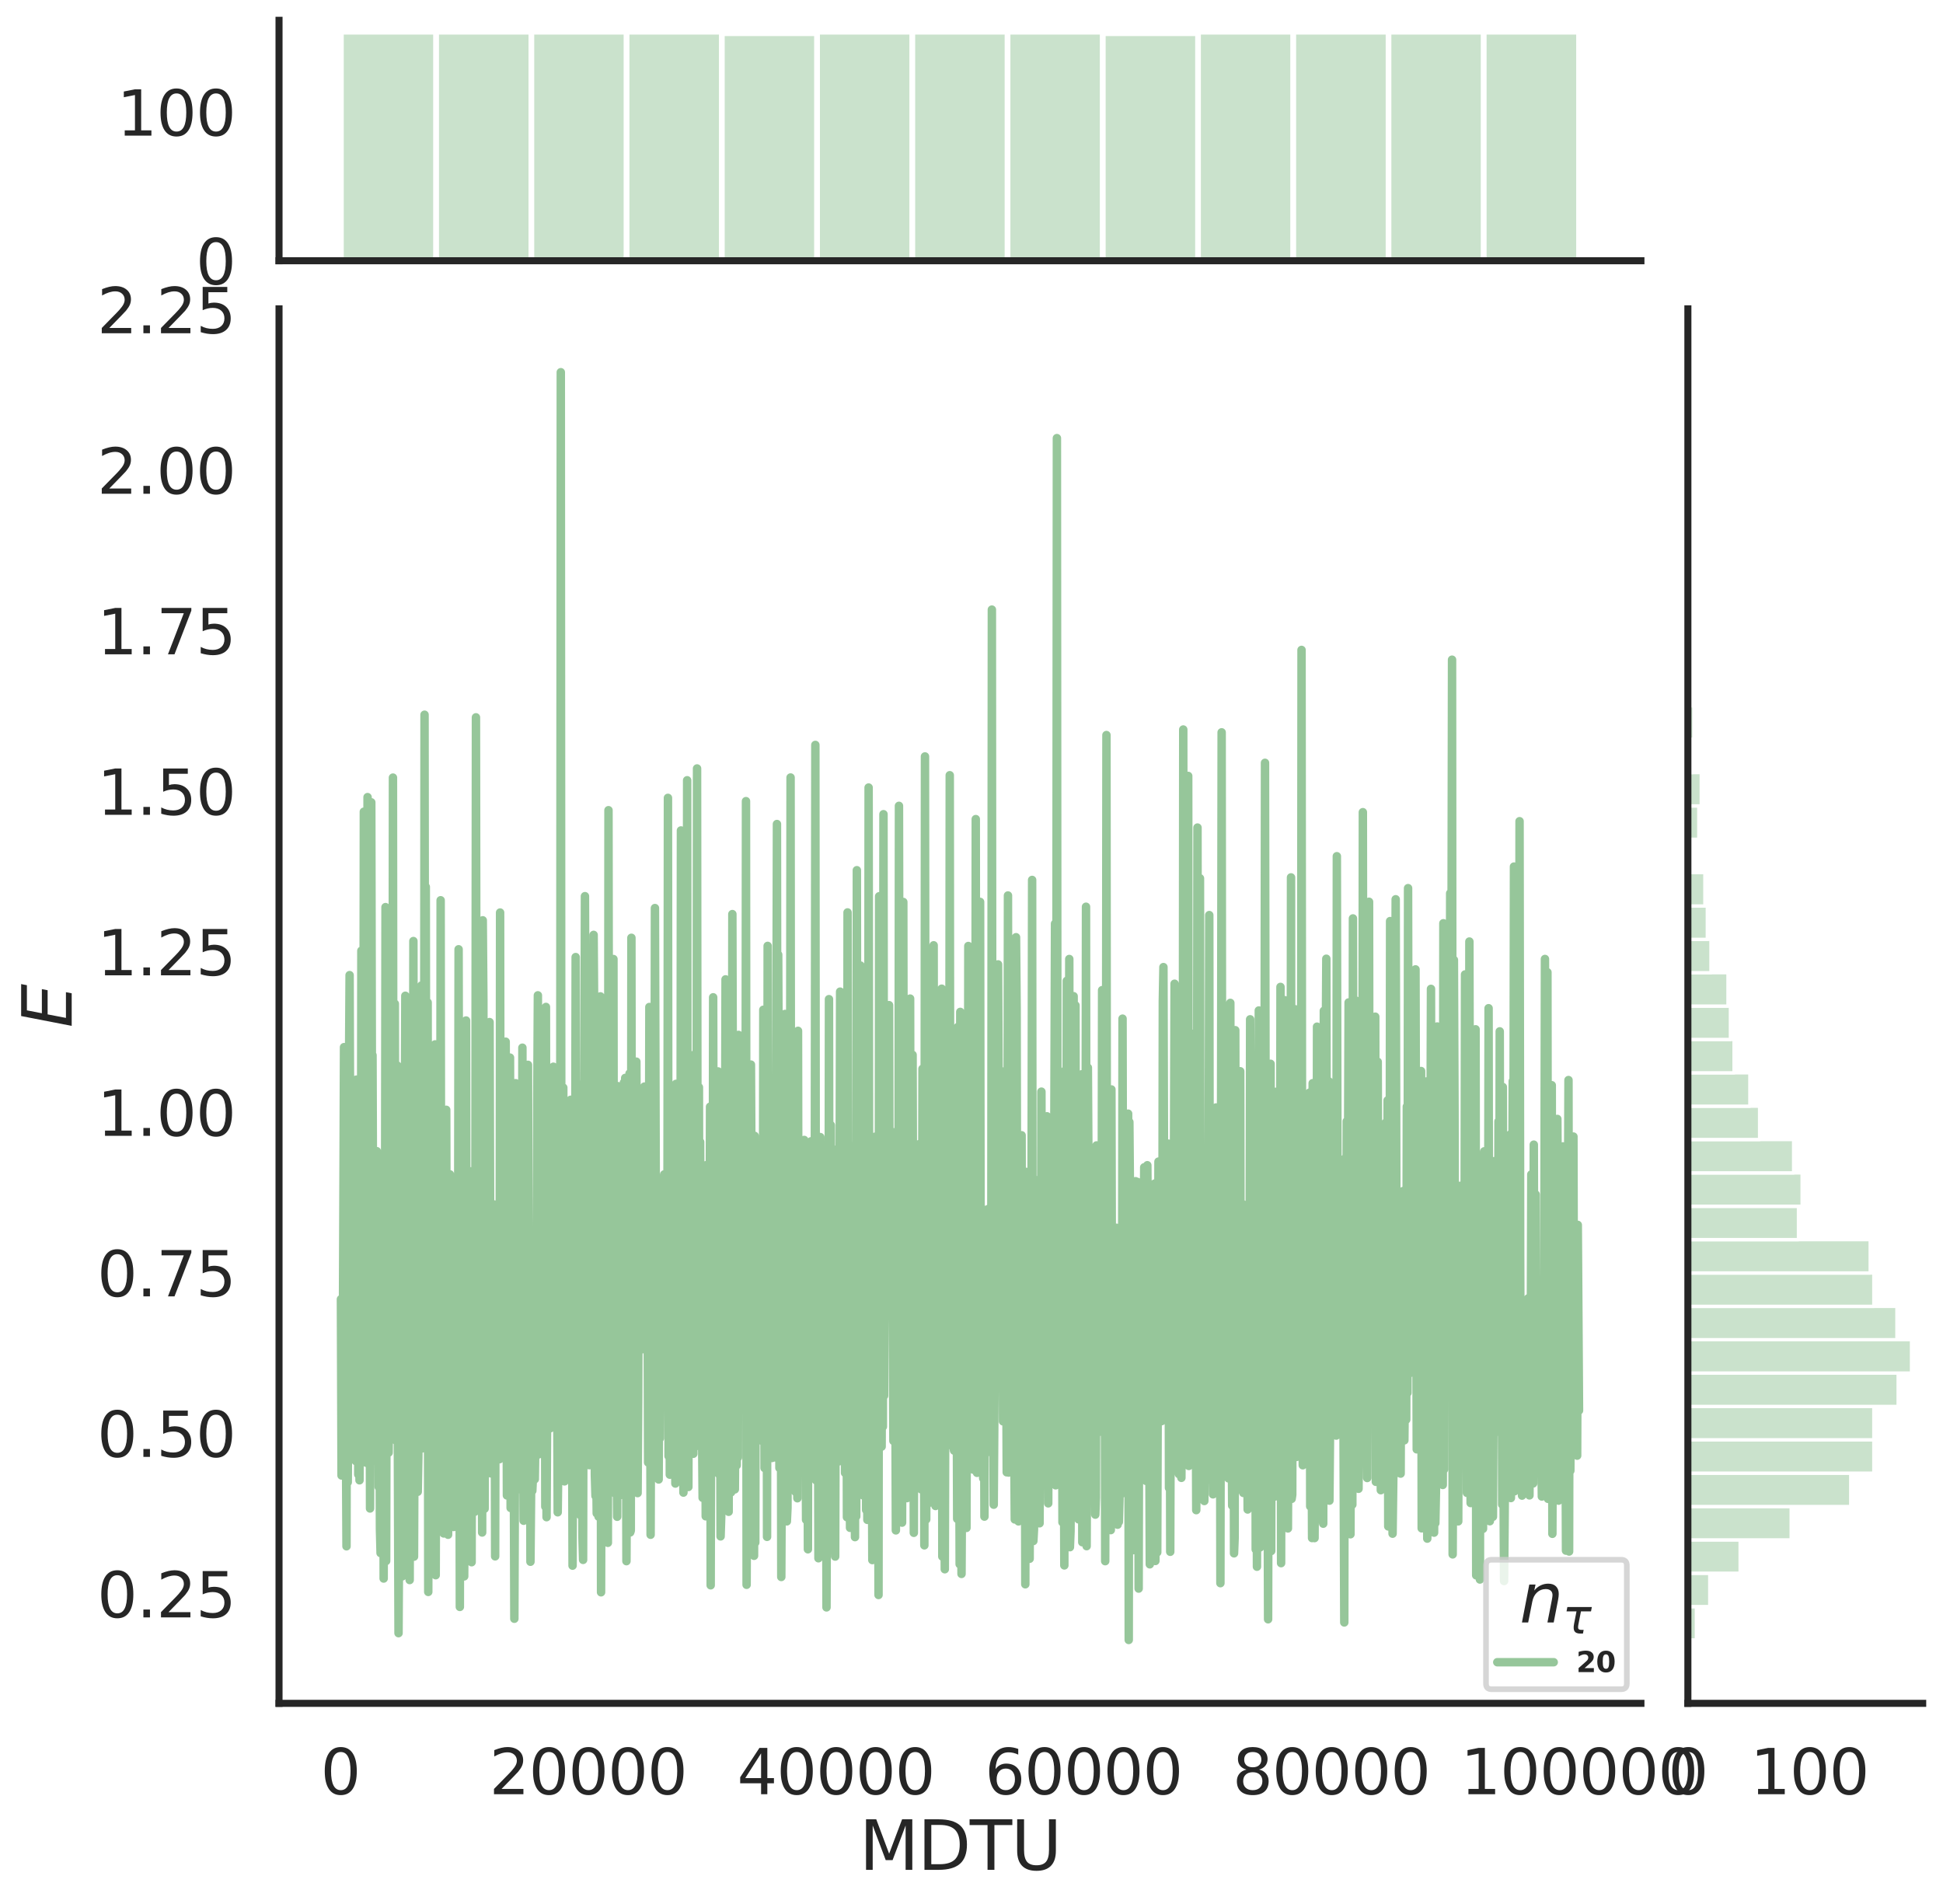 <?xml version="1.0" encoding="utf-8" standalone="no"?>
<!DOCTYPE svg PUBLIC "-//W3C//DTD SVG 1.1//EN"
  "http://www.w3.org/Graphics/SVG/1.1/DTD/svg11.dtd">
<svg height="675.079pt" version="1.1" viewBox="0 0 688.772 675.079" width="688.772pt" xmlns="http://www.w3.org/2000/svg" xmlns:xlink="http://www.w3.org/1999/xlink">
 <defs>
  <style type="text/css">*{stroke-linecap:butt;stroke-linejoin:round;}</style>
 </defs>
 <g id="figure_1">
  <g id="patch_1">
   <path d="M 0 675.079 
L 688.772 675.079 
L 688.772 0 
L 0 0 
z
" style="fill:#ffffff;"/>
  </g>
  <g id="axes_1">
   <g id="patch_2">
    <path d="M 98.912 603.86 
L 581.687 603.86 
L 581.687 109.485 
L 98.912 109.485 
z
" style="fill:none;"/>
   </g>
   <g id="matplotlib.axis_1">
    <g id="xtick_1">
     <g id="text_1">
      <!-- 0 -->
      <g style="fill:#262626;" transform="translate(113.638 636.077)scale(0.22 -0.22)">
       <defs>
        <path d="M 2034 4250 
Q 1547 4250 1301 3770 
Q 1056 3291 1056 2328 
Q 1056 1369 1301 889 
Q 1547 409 2034 409 
Q 2525 409 2770 889 
Q 3016 1369 3016 2328 
Q 3016 3291 2770 3770 
Q 2525 4250 2034 4250 
z
M 2034 4750 
Q 2819 4750 3233 4129 
Q 3647 3509 3647 2328 
Q 3647 1150 3233 529 
Q 2819 -91 2034 -91 
Q 1250 -91 836 529 
Q 422 1150 422 2328 
Q 422 3509 836 4129 
Q 1250 4750 2034 4750 
z
" id="DejaVuSans-30" transform="scale(0.016)"/>
       </defs>
       <use xlink:href="#DejaVuSans-30"/>
      </g>
     </g>
    </g>
    <g id="xtick_2">
     <g id="text_2">
      <!-- 20000 -->
      <g style="fill:#262626;" transform="translate(173.464 636.077)scale(0.22 -0.22)">
       <defs>
        <path d="M 1228 531 
L 3431 531 
L 3431 0 
L 469 0 
L 469 531 
Q 828 903 1448 1529 
Q 2069 2156 2228 2338 
Q 2531 2678 2651 2914 
Q 2772 3150 2772 3378 
Q 2772 3750 2511 3984 
Q 2250 4219 1831 4219 
Q 1534 4219 1204 4116 
Q 875 4013 500 3803 
L 500 4441 
Q 881 4594 1212 4672 
Q 1544 4750 1819 4750 
Q 2544 4750 2975 4387 
Q 3406 4025 3406 3419 
Q 3406 3131 3298 2873 
Q 3191 2616 2906 2266 
Q 2828 2175 2409 1742 
Q 1991 1309 1228 531 
z
" id="DejaVuSans-32" transform="scale(0.016)"/>
       </defs>
       <use xlink:href="#DejaVuSans-32"/>
       <use x="63.623" xlink:href="#DejaVuSans-30"/>
       <use x="127.246" xlink:href="#DejaVuSans-30"/>
       <use x="190.869" xlink:href="#DejaVuSans-30"/>
       <use x="254.492" xlink:href="#DejaVuSans-30"/>
      </g>
     </g>
    </g>
    <g id="xtick_3">
     <g id="text_3">
      <!-- 40000 -->
      <g style="fill:#262626;" transform="translate(261.285 636.077)scale(0.22 -0.22)">
       <defs>
        <path d="M 2419 4116 
L 825 1625 
L 2419 1625 
L 2419 4116 
z
M 2253 4666 
L 3047 4666 
L 3047 1625 
L 3713 1625 
L 3713 1100 
L 3047 1100 
L 3047 0 
L 2419 0 
L 2419 1100 
L 313 1100 
L 313 1709 
L 2253 4666 
z
" id="DejaVuSans-34" transform="scale(0.016)"/>
       </defs>
       <use xlink:href="#DejaVuSans-34"/>
       <use x="63.623" xlink:href="#DejaVuSans-30"/>
       <use x="127.246" xlink:href="#DejaVuSans-30"/>
       <use x="190.869" xlink:href="#DejaVuSans-30"/>
       <use x="254.492" xlink:href="#DejaVuSans-30"/>
      </g>
     </g>
    </g>
    <g id="xtick_4">
     <g id="text_4">
      <!-- 60000 -->
      <g style="fill:#262626;" transform="translate(349.107 636.077)scale(0.22 -0.22)">
       <defs>
        <path d="M 2113 2584 
Q 1688 2584 1439 2293 
Q 1191 2003 1191 1497 
Q 1191 994 1439 701 
Q 1688 409 2113 409 
Q 2538 409 2786 701 
Q 3034 994 3034 1497 
Q 3034 2003 2786 2293 
Q 2538 2584 2113 2584 
z
M 3366 4563 
L 3366 3988 
Q 3128 4100 2886 4159 
Q 2644 4219 2406 4219 
Q 1781 4219 1451 3797 
Q 1122 3375 1075 2522 
Q 1259 2794 1537 2939 
Q 1816 3084 2150 3084 
Q 2853 3084 3261 2657 
Q 3669 2231 3669 1497 
Q 3669 778 3244 343 
Q 2819 -91 2113 -91 
Q 1303 -91 875 529 
Q 447 1150 447 2328 
Q 447 3434 972 4092 
Q 1497 4750 2381 4750 
Q 2619 4750 2861 4703 
Q 3103 4656 3366 4563 
z
" id="DejaVuSans-36" transform="scale(0.016)"/>
       </defs>
       <use xlink:href="#DejaVuSans-36"/>
       <use x="63.623" xlink:href="#DejaVuSans-30"/>
       <use x="127.246" xlink:href="#DejaVuSans-30"/>
       <use x="190.869" xlink:href="#DejaVuSans-30"/>
       <use x="254.492" xlink:href="#DejaVuSans-30"/>
      </g>
     </g>
    </g>
    <g id="xtick_5">
     <g id="text_5">
      <!-- 80000 -->
      <g style="fill:#262626;" transform="translate(436.928 636.077)scale(0.22 -0.22)">
       <defs>
        <path d="M 2034 2216 
Q 1584 2216 1326 1975 
Q 1069 1734 1069 1313 
Q 1069 891 1326 650 
Q 1584 409 2034 409 
Q 2484 409 2743 651 
Q 3003 894 3003 1313 
Q 3003 1734 2745 1975 
Q 2488 2216 2034 2216 
z
M 1403 2484 
Q 997 2584 770 2862 
Q 544 3141 544 3541 
Q 544 4100 942 4425 
Q 1341 4750 2034 4750 
Q 2731 4750 3128 4425 
Q 3525 4100 3525 3541 
Q 3525 3141 3298 2862 
Q 3072 2584 2669 2484 
Q 3125 2378 3379 2068 
Q 3634 1759 3634 1313 
Q 3634 634 3220 271 
Q 2806 -91 2034 -91 
Q 1263 -91 848 271 
Q 434 634 434 1313 
Q 434 1759 690 2068 
Q 947 2378 1403 2484 
z
M 1172 3481 
Q 1172 3119 1398 2916 
Q 1625 2713 2034 2713 
Q 2441 2713 2670 2916 
Q 2900 3119 2900 3481 
Q 2900 3844 2670 4047 
Q 2441 4250 2034 4250 
Q 1625 4250 1398 4047 
Q 1172 3844 1172 3481 
z
" id="DejaVuSans-38" transform="scale(0.016)"/>
       </defs>
       <use xlink:href="#DejaVuSans-38"/>
       <use x="63.623" xlink:href="#DejaVuSans-30"/>
       <use x="127.246" xlink:href="#DejaVuSans-30"/>
       <use x="190.869" xlink:href="#DejaVuSans-30"/>
       <use x="254.492" xlink:href="#DejaVuSans-30"/>
      </g>
     </g>
    </g>
    <g id="xtick_6">
     <g id="text_6">
      <!-- 100000 -->
      <g style="fill:#262626;" transform="translate(517.75 636.077)scale(0.22 -0.22)">
       <defs>
        <path d="M 794 531 
L 1825 531 
L 1825 4091 
L 703 3866 
L 703 4441 
L 1819 4666 
L 2450 4666 
L 2450 531 
L 3481 531 
L 3481 0 
L 794 0 
L 794 531 
z
" id="DejaVuSans-31" transform="scale(0.016)"/>
       </defs>
       <use xlink:href="#DejaVuSans-31"/>
       <use x="63.623" xlink:href="#DejaVuSans-30"/>
       <use x="127.246" xlink:href="#DejaVuSans-30"/>
       <use x="190.869" xlink:href="#DejaVuSans-30"/>
       <use x="254.492" xlink:href="#DejaVuSans-30"/>
       <use x="318.115" xlink:href="#DejaVuSans-30"/>
      </g>
     </g>
    </g>
    <g id="text_7">
     <!-- MDTU -->
     <g style="fill:#262626;" transform="translate(304.594 662.888)scale(0.24 -0.24)">
      <defs>
       <path d="M 628 4666 
L 1569 4666 
L 2759 1491 
L 3956 4666 
L 4897 4666 
L 4897 0 
L 4281 0 
L 4281 4097 
L 3078 897 
L 2444 897 
L 1241 4097 
L 1241 0 
L 628 0 
L 628 4666 
z
" id="DejaVuSans-4d" transform="scale(0.016)"/>
       <path d="M 1259 4147 
L 1259 519 
L 2022 519 
Q 2988 519 3436 956 
Q 3884 1394 3884 2338 
Q 3884 3275 3436 3711 
Q 2988 4147 2022 4147 
L 1259 4147 
z
M 628 4666 
L 1925 4666 
Q 3281 4666 3915 4102 
Q 4550 3538 4550 2338 
Q 4550 1131 3912 565 
Q 3275 0 1925 0 
L 628 0 
L 628 4666 
z
" id="DejaVuSans-44" transform="scale(0.016)"/>
       <path d="M -19 4666 
L 3928 4666 
L 3928 4134 
L 2272 4134 
L 2272 0 
L 1638 0 
L 1638 4134 
L -19 4134 
L -19 4666 
z
" id="DejaVuSans-54" transform="scale(0.016)"/>
       <path d="M 556 4666 
L 1191 4666 
L 1191 1831 
Q 1191 1081 1462 751 
Q 1734 422 2344 422 
Q 2950 422 3222 751 
Q 3494 1081 3494 1831 
L 3494 4666 
L 4128 4666 
L 4128 1753 
Q 4128 841 3676 375 
Q 3225 -91 2344 -91 
Q 1459 -91 1007 375 
Q 556 841 556 1753 
L 556 4666 
z
" id="DejaVuSans-55" transform="scale(0.016)"/>
      </defs>
      <use xlink:href="#DejaVuSans-4d"/>
      <use x="86.279" xlink:href="#DejaVuSans-44"/>
      <use x="163.281" xlink:href="#DejaVuSans-54"/>
      <use x="224.365" xlink:href="#DejaVuSans-55"/>
     </g>
    </g>
   </g>
   <g id="matplotlib.axis_2">
    <g id="ytick_1">
     <g id="text_8">
      <!-- 0.25 -->
      <g style="fill:#262626;" transform="translate(34.428 573.396)scale(0.22 -0.22)">
       <defs>
        <path d="M 684 794 
L 1344 794 
L 1344 0 
L 684 0 
L 684 794 
z
" id="DejaVuSans-2e" transform="scale(0.016)"/>
        <path d="M 691 4666 
L 3169 4666 
L 3169 4134 
L 1269 4134 
L 1269 2991 
Q 1406 3038 1543 3061 
Q 1681 3084 1819 3084 
Q 2600 3084 3056 2656 
Q 3513 2228 3513 1497 
Q 3513 744 3044 326 
Q 2575 -91 1722 -91 
Q 1428 -91 1123 -41 
Q 819 9 494 109 
L 494 744 
Q 775 591 1075 516 
Q 1375 441 1709 441 
Q 2250 441 2565 725 
Q 2881 1009 2881 1497 
Q 2881 1984 2565 2268 
Q 2250 2553 1709 2553 
Q 1456 2553 1204 2497 
Q 953 2441 691 2322 
L 691 4666 
z
" id="DejaVuSans-35" transform="scale(0.016)"/>
       </defs>
       <use xlink:href="#DejaVuSans-30"/>
       <use x="63.623" xlink:href="#DejaVuSans-2e"/>
       <use x="95.41" xlink:href="#DejaVuSans-32"/>
       <use x="159.033" xlink:href="#DejaVuSans-35"/>
      </g>
     </g>
    </g>
    <g id="ytick_2">
     <g id="text_9">
      <!-- 0.50 -->
      <g style="fill:#262626;" transform="translate(34.428 516.489)scale(0.22 -0.22)">
       <use xlink:href="#DejaVuSans-30"/>
       <use x="63.623" xlink:href="#DejaVuSans-2e"/>
       <use x="95.41" xlink:href="#DejaVuSans-35"/>
       <use x="159.033" xlink:href="#DejaVuSans-30"/>
      </g>
     </g>
    </g>
    <g id="ytick_3">
     <g id="text_10">
      <!-- 0.75 -->
      <g style="fill:#262626;" transform="translate(34.428 459.581)scale(0.22 -0.22)">
       <defs>
        <path d="M 525 4666 
L 3525 4666 
L 3525 4397 
L 1831 0 
L 1172 0 
L 2766 4134 
L 525 4134 
L 525 4666 
z
" id="DejaVuSans-37" transform="scale(0.016)"/>
       </defs>
       <use xlink:href="#DejaVuSans-30"/>
       <use x="63.623" xlink:href="#DejaVuSans-2e"/>
       <use x="95.41" xlink:href="#DejaVuSans-37"/>
       <use x="159.033" xlink:href="#DejaVuSans-35"/>
      </g>
     </g>
    </g>
    <g id="ytick_4">
     <g id="text_11">
      <!-- 1.00 -->
      <g style="fill:#262626;" transform="translate(34.428 402.674)scale(0.22 -0.22)">
       <use xlink:href="#DejaVuSans-31"/>
       <use x="63.623" xlink:href="#DejaVuSans-2e"/>
       <use x="95.41" xlink:href="#DejaVuSans-30"/>
       <use x="159.033" xlink:href="#DejaVuSans-30"/>
      </g>
     </g>
    </g>
    <g id="ytick_5">
     <g id="text_12">
      <!-- 1.25 -->
      <g style="fill:#262626;" transform="translate(34.428 345.767)scale(0.22 -0.22)">
       <use xlink:href="#DejaVuSans-31"/>
       <use x="63.623" xlink:href="#DejaVuSans-2e"/>
       <use x="95.41" xlink:href="#DejaVuSans-32"/>
       <use x="159.033" xlink:href="#DejaVuSans-35"/>
      </g>
     </g>
    </g>
    <g id="ytick_6">
     <g id="text_13">
      <!-- 1.50 -->
      <g style="fill:#262626;" transform="translate(34.428 288.86)scale(0.22 -0.22)">
       <use xlink:href="#DejaVuSans-31"/>
       <use x="63.623" xlink:href="#DejaVuSans-2e"/>
       <use x="95.41" xlink:href="#DejaVuSans-35"/>
       <use x="159.033" xlink:href="#DejaVuSans-30"/>
      </g>
     </g>
    </g>
    <g id="ytick_7">
     <g id="text_14">
      <!-- 1.75 -->
      <g style="fill:#262626;" transform="translate(34.428 231.953)scale(0.22 -0.22)">
       <use xlink:href="#DejaVuSans-31"/>
       <use x="63.623" xlink:href="#DejaVuSans-2e"/>
       <use x="95.41" xlink:href="#DejaVuSans-37"/>
       <use x="159.033" xlink:href="#DejaVuSans-35"/>
      </g>
     </g>
    </g>
    <g id="ytick_8">
     <g id="text_15">
      <!-- 2.00 -->
      <g style="fill:#262626;" transform="translate(34.428 175.046)scale(0.22 -0.22)">
       <use xlink:href="#DejaVuSans-32"/>
       <use x="63.623" xlink:href="#DejaVuSans-2e"/>
       <use x="95.41" xlink:href="#DejaVuSans-30"/>
       <use x="159.033" xlink:href="#DejaVuSans-30"/>
      </g>
     </g>
    </g>
    <g id="ytick_9">
     <g id="text_16">
      <!-- 2.25 -->
      <g style="fill:#262626;" transform="translate(34.428 118.138)scale(0.22 -0.22)">
       <use xlink:href="#DejaVuSans-32"/>
       <use x="63.623" xlink:href="#DejaVuSans-2e"/>
       <use x="95.41" xlink:href="#DejaVuSans-32"/>
       <use x="159.033" xlink:href="#DejaVuSans-35"/>
      </g>
     </g>
    </g>
    <g id="text_17">
     <!-- $E$ -->
     <g style="fill:#262626;" transform="translate(25.436 364.352)rotate(-90)scale(0.24 -0.24)">
      <defs>
       <path d="M 1081 4666 
L 4031 4666 
L 3928 4134 
L 1606 4134 
L 1338 2753 
L 3566 2753 
L 3463 2222 
L 1234 2222 
L 909 531 
L 3284 531 
L 3181 0 
L 172 0 
L 1081 4666 
z
" id="DejaVuSans-Oblique-45" transform="scale(0.016)"/>
      </defs>
      <use transform="translate(0 0.094)" xlink:href="#DejaVuSans-Oblique-45"/>
     </g>
    </g>
   </g>
   <g id="line2d_1">
    <path clip-path="url(#p3f005101ca)" d="M 120.856 460.586 
L 121.076 523.082 
L 121.515 482.053 
L 121.954 371.234 
L 122.393 481.863 
L 122.613 507.299 
L 122.832 548.177 
L 123.052 403.757 
L 123.271 525.491 
L 123.491 489.323 
L 123.71 379.906 
L 123.93 345.696 
L 124.369 479.543 
L 124.589 475.14 
L 124.808 423.937 
L 125.028 499.374 
L 125.247 440.156 
L 125.686 445.649 
L 125.906 427.009 
L 126.125 517.978 
L 126.345 382.742 
L 126.565 394.506 
L 126.784 423.162 
L 127.004 522.733 
L 127.223 471.388 
L 127.443 524.786 
L 127.662 454.518 
L 127.882 504.958 
L 128.101 337.05 
L 128.321 507.31 
L 128.541 463.902 
L 128.76 459.857 
L 128.98 287.767 
L 129.199 442.952 
L 129.419 367.277 
L 129.858 518.573 
L 130.077 509.81 
L 130.297 282.591 
L 130.517 442.885 
L 130.736 476.327 
L 130.956 420.806 
L 131.175 534.783 
L 131.395 458.475 
L 131.614 284.438 
L 131.834 386.459 
L 132.053 374.09 
L 132.273 440.167 
L 132.493 469.583 
L 132.712 458.114 
L 132.932 457.02 
L 133.151 477.752 
L 133.59 408.116 
L 133.81 518.248 
L 134.029 431.576 
L 134.249 527.142 
L 134.469 479.803 
L 134.688 542.245 
L 134.908 550.589 
L 135.127 422.797 
L 135.347 455.038 
L 135.566 451.418 
L 135.786 433.426 
L 136.005 559.614 
L 136.225 446.989 
L 136.444 474.151 
L 136.664 321.586 
L 136.884 553.405 
L 137.103 441.31 
L 137.323 491.592 
L 137.542 460.815 
L 137.762 514.993 
L 137.981 490.944 
L 138.201 427.749 
L 138.42 429.139 
L 138.64 435.183 
L 138.86 431.871 
L 139.079 486.198 
L 139.299 275.676 
L 139.518 507.636 
L 139.738 381.518 
L 139.957 355.839 
L 140.177 483.723 
L 140.396 510.716 
L 140.616 486.531 
L 140.836 377.753 
L 141.055 517.793 
L 141.275 578.978 
L 141.494 541.376 
L 141.714 529.225 
L 141.933 477.654 
L 142.153 470.184 
L 142.372 409.999 
L 142.592 558.846 
L 142.812 440.215 
L 143.031 430.624 
L 143.251 473.89 
L 143.69 353.01 
L 143.909 493.274 
L 144.129 466.692 
L 144.348 383.896 
L 144.788 447.151 
L 145.007 390.22 
L 145.227 560.148 
L 145.446 412.212 
L 145.666 518.067 
L 145.885 478.526 
L 146.105 470.693 
L 146.324 485.067 
L 146.544 333.618 
L 146.763 551.852 
L 146.983 497.806 
L 147.203 374.782 
L 147.422 401.756 
L 147.642 358.275 
L 148.081 528.856 
L 148.3 516.649 
L 148.52 467.103 
L 148.739 503.067 
L 148.959 416.419 
L 149.179 446.388 
L 149.398 349.382 
L 149.618 513.493 
L 149.837 441.762 
L 150.057 485.563 
L 150.276 503.354 
L 150.496 253.381 
L 150.715 454.036 
L 150.935 314.398 
L 151.155 475.945 
L 151.374 449.564 
L 151.594 355.368 
L 151.813 564.36 
L 152.033 468.061 
L 152.252 493.639 
L 152.472 533.055 
L 152.691 428.529 
L 152.911 458.521 
L 153.131 440.66 
L 153.35 483.132 
L 153.57 393.49 
L 153.789 525.287 
L 154.009 522.954 
L 154.228 370.253 
L 154.448 558.433 
L 154.667 481.988 
L 155.107 499.786 
L 155.326 521.477 
L 155.546 467.802 
L 155.765 520.612 
L 155.985 529.285 
L 156.204 319.157 
L 156.424 497.796 
L 156.643 496.175 
L 156.863 472.136 
L 157.302 543.636 
L 157.522 435.783 
L 157.741 508.478 
L 157.961 540.833 
L 158.18 393.442 
L 158.4 496.169 
L 158.619 492.168 
L 158.839 544.09 
L 159.498 416.334 
L 159.717 443.03 
L 159.937 539.578 
L 160.156 470.138 
L 160.376 525.858 
L 160.595 501.853 
L 160.815 541.342 
L 161.034 427.869 
L 161.254 501.742 
L 161.474 486.699 
L 161.693 528.472 
L 162.132 440.522 
L 162.352 477.806 
L 162.571 336.533 
L 163.01 569.678 
L 163.23 415.709 
L 163.45 372.882 
L 163.669 521.973 
L 163.889 448.075 
L 164.108 508.851 
L 164.328 430.345 
L 164.547 558.85 
L 164.986 473.603 
L 165.206 361.782 
L 165.426 511.803 
L 165.645 515.081 
L 165.865 490.327 
L 166.084 516.285 
L 166.304 505.868 
L 166.743 415.256 
L 166.962 420.654 
L 167.182 553.826 
L 167.401 424.332 
L 167.621 430.525 
L 167.841 481.354 
L 168.06 422.976 
L 168.28 535.952 
L 168.499 450.02 
L 168.719 254.309 
L 168.938 415.361 
L 169.158 494.136 
L 169.377 497.991 
L 169.597 328.262 
L 169.817 528.566 
L 170.036 483.041 
L 170.256 354.54 
L 170.475 422.192 
L 170.695 449.292 
L 170.914 543.294 
L 171.134 326.268 
L 171.353 354.342 
L 171.573 509.885 
L 171.793 534.859 
L 172.012 426.249 
L 172.232 439.79 
L 172.451 513.433 
L 172.89 368.347 
L 173.11 509.419 
L 173.549 362.346 
L 173.988 522.326 
L 174.208 453.748 
L 174.427 457.611 
L 174.647 459.479 
L 174.866 465.856 
L 175.086 426.999 
L 175.305 447.051 
L 175.525 551.747 
L 175.745 439.995 
L 175.964 482.911 
L 176.184 486.476 
L 176.403 437.802 
L 176.623 476.276 
L 176.842 464.217 
L 177.062 517.31 
L 177.281 323.509 
L 177.501 500.193 
L 177.72 429.231 
L 178.16 493.246 
L 178.379 480.802 
L 178.599 492.099 
L 178.818 425.568 
L 179.038 478.534 
L 179.257 369.296 
L 179.696 530.153 
L 179.916 441.873 
L 180.136 526.191 
L 180.355 429.242 
L 180.575 446.814 
L 180.794 374.935 
L 181.014 534.599 
L 181.233 443.437 
L 181.453 482.048 
L 181.672 434.85 
L 181.892 446.188 
L 182.331 573.869 
L 182.551 518.634 
L 182.77 384.004 
L 182.99 489.748 
L 183.209 528.184 
L 183.429 495.439 
L 183.648 499.324 
L 183.868 451.451 
L 184.088 458.132 
L 184.307 401.589 
L 184.527 391.293 
L 184.746 390.725 
L 184.966 511.466 
L 185.185 371.421 
L 185.405 499.971 
L 185.624 539.121 
L 185.844 528.904 
L 186.063 495.744 
L 186.283 526.529 
L 186.503 522.53 
L 186.722 526.233 
L 186.942 521.135 
L 187.161 377.5 
L 187.6 524.67 
L 187.82 459.018 
L 188.039 553.661 
L 188.259 530.173 
L 188.479 490.134 
L 188.698 528.507 
L 188.918 523.842 
L 189.137 503.845 
L 189.357 456.295 
L 189.576 524.408 
L 189.796 510.271 
L 190.015 515.39 
L 190.235 469.234 
L 190.455 390.965 
L 190.674 352.86 
L 190.894 515.609 
L 191.113 423.362 
L 191.333 393.194 
L 191.772 464.783 
L 192.211 416.868 
L 192.431 473.201 
L 192.65 479.525 
L 192.87 393.676 
L 193.089 426.095 
L 193.309 534.122 
L 193.528 356.978 
L 193.748 537.859 
L 194.187 458.622 
L 194.626 438.719 
L 194.846 489.785 
L 195.065 506.341 
L 195.285 491.109 
L 195.504 502.853 
L 195.724 452.502 
L 195.943 488.469 
L 196.163 378.17 
L 196.382 487.968 
L 196.602 435.496 
L 196.822 452.991 
L 197.041 397.566 
L 197.261 426.71 
L 197.7 536.128 
L 197.919 518.447 
L 198.139 421.116 
L 198.358 441.764 
L 198.578 441.759 
L 198.798 131.956 
L 199.017 484.789 
L 199.237 402.002 
L 199.456 434.664 
L 199.676 385.579 
L 199.895 496.983 
L 200.115 525.167 
L 200.334 505.167 
L 200.554 440.157 
L 200.774 427.151 
L 200.993 489.039 
L 201.213 418.605 
L 201.432 513.728 
L 201.652 399.234 
L 201.871 523.752 
L 202.091 519.704 
L 202.31 389.894 
L 202.53 481.982 
L 202.75 483.697 
L 202.969 555.045 
L 203.408 441.105 
L 203.628 504.217 
L 203.847 451.185 
L 204.067 339.296 
L 204.506 534.455 
L 204.945 384.354 
L 205.165 533.423 
L 205.384 476.319 
L 205.604 385.659 
L 205.823 537.216 
L 206.043 481.704 
L 206.262 487.478 
L 206.482 545.229 
L 206.701 552.999 
L 206.921 431.243 
L 207.141 406.789 
L 207.36 317.708 
L 208.019 504.487 
L 208.238 479.276 
L 208.458 508.431 
L 208.677 445.807 
L 208.897 519.421 
L 209.117 498.189 
L 209.336 494.88 
L 209.556 459.863 
L 209.775 369.012 
L 209.995 467.24 
L 210.434 331.43 
L 210.653 362.561 
L 210.873 522.957 
L 211.093 530.337 
L 211.312 516.063 
L 211.532 536.513 
L 211.751 486.092 
L 212.19 537.675 
L 212.41 453.15 
L 212.629 479.741 
L 212.849 353.231 
L 213.069 564.486 
L 213.508 404.177 
L 213.727 477.879 
L 213.947 458.917 
L 214.166 493.754 
L 214.386 466.57 
L 214.605 464.243 
L 214.825 510.022 
L 215.045 504.924 
L 215.264 519.834 
L 215.484 546.951 
L 215.703 287.232 
L 215.923 447.382 
L 216.362 503.221 
L 216.581 499.966 
L 216.801 491.701 
L 217.02 496.676 
L 217.24 436.471 
L 217.46 339.996 
L 217.679 517.592 
L 217.899 465.116 
L 218.118 529.503 
L 218.338 452.951 
L 218.557 510.292 
L 218.777 537.714 
L 218.996 385.049 
L 219.216 491.012 
L 219.436 412.543 
L 219.655 417.559 
L 219.875 530.051 
L 220.094 461.424 
L 220.314 509.146 
L 220.533 463.468 
L 220.753 529.236 
L 220.972 474.318 
L 221.192 383.784 
L 221.412 451.985 
L 221.631 382.143 
L 222.07 553.454 
L 222.29 506.86 
L 222.509 390.583 
L 222.729 480.763 
L 222.948 457.674 
L 223.168 380.566 
L 223.388 543.269 
L 223.607 542.638 
L 223.827 332.465 
L 224.046 500.785 
L 224.266 466.442 
L 224.485 510.112 
L 224.705 405.43 
L 224.924 397.662 
L 225.144 482.86 
L 225.583 376.375 
L 225.803 433.337 
L 226.022 529.324 
L 226.242 495.173 
L 226.461 419.375 
L 226.681 450.658 
L 226.9 464.058 
L 227.12 407.669 
L 227.779 478.307 
L 227.998 446.011 
L 228.218 394.734 
L 228.437 385.211 
L 228.657 469.357 
L 228.876 441.283 
L 229.096 466.658 
L 229.315 409.39 
L 229.535 446.363 
L 229.755 518.479 
L 229.974 463.447 
L 230.194 357 
L 230.633 544.095 
L 230.852 473.316 
L 231.072 469.479 
L 231.291 450.824 
L 231.511 516.525 
L 231.731 523.113 
L 231.95 464.276 
L 232.17 321.921 
L 232.609 474.341 
L 232.828 424.694 
L 233.048 449.19 
L 233.267 441.783 
L 233.487 524.498 
L 233.707 469.549 
L 233.926 509.902 
L 234.146 473.116 
L 234.365 495.771 
L 234.585 451.147 
L 234.804 476.82 
L 235.024 477.338 
L 235.243 418.556 
L 235.463 416.328 
L 235.683 464.369 
L 235.902 452.293 
L 236.122 492.519 
L 236.341 452.682 
L 236.561 476.568 
L 236.78 282.856 
L 237 516.215 
L 237.219 412.073 
L 237.439 522.794 
L 237.658 487.479 
L 237.878 477.071 
L 238.098 516.233 
L 238.317 506.367 
L 238.537 427.894 
L 238.756 476.193 
L 238.976 434.216 
L 239.195 456.678 
L 239.415 525.94 
L 239.634 384.253 
L 239.854 468.482 
L 240.074 436.625 
L 240.293 519.387 
L 240.513 493.053 
L 240.732 490.785 
L 240.952 402.482 
L 241.171 481.926 
L 241.391 294.409 
L 241.61 460.025 
L 241.83 415.393 
L 242.269 529.15 
L 242.489 477.909 
L 242.708 387.992 
L 242.928 503.952 
L 243.147 506.789 
L 243.367 491.558 
L 243.586 276.616 
L 243.806 520.478 
L 244.026 527.159 
L 244.245 382.999 
L 244.465 493.305 
L 244.684 461.073 
L 244.904 478.095 
L 245.123 394.546 
L 245.343 442.557 
L 245.562 429.234 
L 245.782 515.38 
L 246.002 373.951 
L 246.221 513.073 
L 246.441 511.173 
L 246.66 453.037 
L 246.88 462.087 
L 247.099 272.431 
L 247.319 494.064 
L 247.538 488.167 
L 247.758 385.432 
L 247.977 487.61 
L 248.197 404.842 
L 248.417 483.511 
L 248.636 511.708 
L 248.856 505.759 
L 249.075 530.995 
L 249.295 469.459 
L 249.514 454.213 
L 249.734 502.294 
L 249.953 471.522 
L 250.173 537.548 
L 250.393 413.063 
L 250.612 522.647 
L 250.832 455.092 
L 251.051 435.962 
L 251.271 524.448 
L 251.71 392.342 
L 251.929 562.009 
L 252.149 460.769 
L 252.369 440.579 
L 252.588 484.773 
L 252.808 353.554 
L 253.027 457.381 
L 253.686 495.11 
L 253.905 520.343 
L 254.125 493.427 
L 254.345 511.479 
L 254.564 379.837 
L 254.784 522.531 
L 255.003 467.153 
L 255.223 471.38 
L 255.442 544.677 
L 255.662 537.789 
L 255.881 515.904 
L 256.101 439.912 
L 256.321 509.432 
L 256.54 500.415 
L 256.979 432.384 
L 257.199 347.2 
L 257.418 496.332 
L 257.638 513.84 
L 257.857 511.667 
L 258.077 480.08 
L 258.296 535.95 
L 258.516 454.247 
L 258.736 424.402 
L 258.955 525.002 
L 259.175 529.046 
L 259.394 483.333 
L 259.614 324.06 
L 260.053 489.738 
L 260.272 457.115 
L 260.492 528.008 
L 260.712 499.332 
L 260.931 500.376 
L 261.151 519.488 
L 261.37 379.991 
L 261.59 516.708 
L 261.809 366.886 
L 262.029 500.188 
L 262.248 463.388 
L 262.468 392.364 
L 262.688 443.923 
L 262.907 430.059 
L 263.127 384.782 
L 263.346 497.665 
L 263.566 495.213 
L 263.785 414.059 
L 264.005 493.314 
L 264.224 484.885 
L 264.444 284.019 
L 264.664 561.835 
L 264.883 503.775 
L 265.103 380.514 
L 265.322 458.77 
L 265.542 414.344 
L 265.761 520.042 
L 266.2 377.415 
L 266.859 514.507 
L 267.079 451.409 
L 267.298 551.555 
L 267.518 402.676 
L 267.737 546.857 
L 267.957 431.032 
L 268.176 443.622 
L 268.396 463.367 
L 268.615 507.635 
L 268.835 468.837 
L 269.055 409.427 
L 269.274 418.408 
L 269.494 494.06 
L 269.713 499.457 
L 269.933 457.978 
L 270.152 465.928 
L 270.372 510.965 
L 270.591 357.981 
L 270.811 411.053 
L 271.031 520.445 
L 271.25 410.404 
L 271.47 448.145 
L 271.689 365.576 
L 271.909 544.838 
L 272.128 335.336 
L 272.348 458.122 
L 272.567 512.425 
L 272.787 403.684 
L 273.007 473.644 
L 273.226 424.391 
L 273.665 516.875 
L 273.885 483.796 
L 274.104 501.787 
L 274.324 505.565 
L 274.543 471.81 
L 274.763 516.667 
L 274.983 477.789 
L 275.422 292.131 
L 275.641 478.805 
L 275.861 338.432 
L 276.08 389.374 
L 276.3 520.412 
L 276.519 454.585 
L 276.739 435.913 
L 276.959 559.061 
L 277.398 461.405 
L 277.617 470.943 
L 277.837 404.692 
L 278.056 503.869 
L 278.276 359.464 
L 278.495 514.002 
L 278.715 412.005 
L 278.934 539.348 
L 279.154 534.56 
L 279.374 420.215 
L 279.593 444.494 
L 279.813 489.661 
L 280.032 439.274 
L 280.252 275.637 
L 280.471 522.731 
L 280.691 399.901 
L 280.91 408.83 
L 281.13 485.655 
L 281.35 506.606 
L 281.569 491.719 
L 281.789 486.267 
L 282.008 528.895 
L 282.228 368.79 
L 282.447 511.071 
L 282.667 531.155 
L 282.886 365.445 
L 283.106 496.82 
L 283.326 426.655 
L 283.765 514.148 
L 283.984 506.193 
L 284.204 504.59 
L 284.423 449.372 
L 284.643 465.716 
L 284.862 492.51 
L 285.082 404.136 
L 285.302 495.851 
L 285.521 484.619 
L 285.741 538.795 
L 285.96 462.071 
L 286.18 468.468 
L 286.399 549.242 
L 286.619 420.447 
L 286.838 518.289 
L 287.058 495.546 
L 287.497 404.616 
L 287.717 505.352 
L 287.936 471.164 
L 288.156 483.312 
L 288.375 445.328 
L 288.595 494.554 
L 288.814 445.987 
L 289.034 264.085 
L 289.253 524.775 
L 289.473 495.497 
L 289.693 499.419 
L 289.912 463.817 
L 290.132 552.425 
L 290.351 482.135 
L 290.571 542.459 
L 290.79 403.12 
L 291.01 448.892 
L 291.229 470.856 
L 291.449 480.088 
L 291.669 470.876 
L 291.888 440.035 
L 292.108 485.216 
L 292.327 503.726 
L 292.547 503.231 
L 292.766 475.768 
L 292.986 569.843 
L 293.205 501.751 
L 293.425 549.992 
L 293.645 523.592 
L 293.864 354.215 
L 294.084 492.85 
L 294.303 414.435 
L 294.523 398.873 
L 294.742 502.255 
L 294.962 411.305 
L 295.181 407.299 
L 295.401 415.037 
L 295.621 528.18 
L 295.84 464.984 
L 296.06 551.827 
L 296.279 474.041 
L 296.499 490.288 
L 296.718 463.593 
L 296.938 513.943 
L 297.157 485.242 
L 297.377 518.067 
L 297.816 351.549 
L 298.255 479.49 
L 298.475 472.628 
L 298.914 415.337 
L 299.133 494.313 
L 299.353 354.965 
L 299.572 522.196 
L 300.012 437.397 
L 300.231 537.873 
L 300.451 323.467 
L 300.89 519.742 
L 301.109 477.19 
L 301.329 541.633 
L 301.548 461.908 
L 301.768 498.247 
L 302.207 455.031 
L 302.427 483.826 
L 302.646 536.918 
L 302.866 488.629 
L 303.085 544.926 
L 303.305 405.734 
L 303.524 537.595 
L 303.744 308.502 
L 303.964 467.308 
L 304.183 447.417 
L 304.403 515.601 
L 305.061 342.315 
L 305.281 455.775 
L 305.5 502.895 
L 305.72 494.607 
L 305.94 530.132 
L 306.598 405.444 
L 306.818 419.304 
L 307.037 535.328 
L 307.257 482.564 
L 307.476 538.81 
L 307.696 530.972 
L 307.915 279.196 
L 308.135 464.557 
L 308.355 488.418 
L 308.574 481.849 
L 308.794 441.939 
L 309.233 553.07 
L 309.452 475.61 
L 309.672 443.967 
L 309.891 485.493 
L 310.331 402.954 
L 310.55 485.801 
L 310.77 490.619 
L 310.989 450.077 
L 311.209 433.551 
L 311.428 565.445 
L 311.648 317.744 
L 312.087 457.614 
L 312.307 475.633 
L 312.526 512.853 
L 312.746 435.566 
L 312.965 505.789 
L 313.185 288.648 
L 313.404 494.812 
L 313.624 416.169 
L 313.843 448.132 
L 314.063 456.22 
L 314.283 445.85 
L 314.722 466.519 
L 314.941 381.46 
L 315.161 356.344 
L 315.38 450.33 
L 315.6 411.246 
L 315.819 423.043 
L 316.039 444.853 
L 316.259 422.991 
L 316.698 510.817 
L 316.917 401.397 
L 317.137 466.606 
L 317.356 479.213 
L 317.576 542.547 
L 317.795 462.693 
L 318.015 443.891 
L 318.234 509.808 
L 318.454 478.587 
L 318.674 285.685 
L 318.893 404.741 
L 319.113 405.271 
L 319.332 448.809 
L 319.552 423.356 
L 319.771 539.792 
L 320.21 319.765 
L 320.43 469.218 
L 320.65 382.703 
L 321.089 481.417 
L 321.308 467.725 
L 321.528 531.109 
L 321.747 409.396 
L 321.967 444.708 
L 322.186 453.953 
L 322.406 479.967 
L 322.626 354.015 
L 322.845 487.904 
L 323.065 460.563 
L 323.284 392.762 
L 323.504 373.964 
L 323.943 543.407 
L 324.162 435.661 
L 324.382 470.263 
L 324.602 460.487 
L 324.821 510.291 
L 325.041 476.055 
L 325.26 503.658 
L 325.48 412.184 
L 325.699 478.441 
L 325.919 405.57 
L 326.138 474.586 
L 326.358 489.321 
L 326.578 528.004 
L 326.797 494.473 
L 327.017 378.902 
L 327.236 445.505 
L 327.456 458.576 
L 327.675 547.845 
L 327.895 268.17 
L 328.114 451.085 
L 328.334 538.671 
L 328.553 470.611 
L 328.773 502.837 
L 328.993 488.81 
L 329.212 454.103 
L 329.432 532.754 
L 329.651 413.262 
L 329.871 459.803 
L 330.09 421.086 
L 330.31 511.195 
L 330.749 406.368 
L 330.969 335.123 
L 331.188 479.499 
L 331.408 413.53 
L 331.627 533.89 
L 331.847 414.819 
L 332.066 525.764 
L 332.286 487.936 
L 332.505 515.626 
L 332.725 441.983 
L 333.164 509.099 
L 333.384 458.893 
L 333.603 498.052 
L 333.823 350.504 
L 334.042 551.824 
L 334.481 409.117 
L 334.921 556.319 
L 335.14 476.749 
L 335.36 485.957 
L 335.579 434.387 
L 335.799 499.619 
L 336.018 392.794 
L 336.238 374.677 
L 336.457 479.033 
L 336.677 274.832 
L 336.897 491.298 
L 337.116 454.029 
L 337.336 466.853 
L 337.555 512.602 
L 337.775 409.657 
L 337.994 512.837 
L 338.214 514.266 
L 338.433 366.424 
L 338.653 461.21 
L 338.872 446.699 
L 339.092 473.96 
L 339.312 538.456 
L 339.531 364.09 
L 340.19 554.539 
L 340.409 358.734 
L 340.629 395.385 
L 340.848 557.977 
L 341.068 516.851 
L 341.288 502.832 
L 341.507 516.161 
L 341.727 402.197 
L 341.946 475.155 
L 342.166 455.888 
L 342.385 481.46 
L 342.605 541.667 
L 342.824 454.641 
L 343.044 510.782 
L 343.264 335.371 
L 343.483 383.202 
L 343.703 457.52 
L 343.922 424.204 
L 344.142 512.65 
L 344.361 433.839 
L 344.581 451.435 
L 344.8 421.579 
L 345.02 521.016 
L 345.24 512.122 
L 345.459 479.497 
L 345.679 484.49 
L 345.898 290.384 
L 346.118 486.858 
L 346.337 522.14 
L 346.557 440.836 
L 346.776 448.887 
L 346.996 488.68 
L 347.435 319.733 
L 347.655 474.743 
L 347.874 514.411 
L 348.094 460.331 
L 348.313 473.465 
L 348.533 524.098 
L 348.752 454.148 
L 348.972 537.66 
L 349.191 440.199 
L 349.411 500.804 
L 349.85 428.803 
L 350.07 514.811 
L 350.289 514.491 
L 350.509 486.954 
L 350.728 428.38 
L 350.948 490.452 
L 351.167 464.944 
L 351.387 482.64 
L 351.607 216.117 
L 351.826 503.558 
L 352.046 487.352 
L 352.265 533.44 
L 352.704 469.365 
L 353.143 372.196 
L 353.363 448.708 
L 353.583 407.305 
L 353.802 341.888 
L 354.022 387.592 
L 354.241 485.328 
L 354.68 480.271 
L 354.9 468.159 
L 355.119 406.882 
L 355.339 379.853 
L 355.559 503.882 
L 355.998 425.763 
L 356.217 485.924 
L 356.437 420.446 
L 356.876 521.956 
L 357.095 463.087 
L 357.315 317.46 
L 357.535 522.038 
L 357.754 435.549 
L 357.974 437.261 
L 358.193 490.732 
L 358.413 478.203 
L 358.632 507.09 
L 358.852 445.744 
L 359.071 465.612 
L 359.291 386.797 
L 359.51 508.398 
L 359.73 538.667 
L 359.95 473.02 
L 360.169 332.26 
L 360.389 357.678 
L 360.608 474.641 
L 361.047 539.357 
L 361.486 463.496 
L 361.706 537.611 
L 361.926 437.284 
L 362.145 402.462 
L 362.365 511.595 
L 362.584 438.026 
L 362.804 509.257 
L 363.023 512.649 
L 363.243 444.129 
L 363.462 561.652 
L 363.682 415.439 
L 363.902 506.133 
L 364.121 445.857 
L 364.341 422.761 
L 364.78 458.693 
L 364.999 552.602 
L 365.219 485.346 
L 365.658 435.266 
L 365.878 311.955 
L 366.097 529.035 
L 366.317 546.307 
L 366.536 542.269 
L 366.756 455.509 
L 366.975 439.186 
L 367.195 445.984 
L 367.414 525.133 
L 367.634 418.388 
L 367.854 466.137 
L 368.073 427.71 
L 368.293 462.319 
L 368.512 540.029 
L 368.732 492.275 
L 368.951 515.518 
L 369.171 387.004 
L 369.39 490.905 
L 369.61 456.406 
L 369.829 523.347 
L 370.049 513.367 
L 370.488 414.551 
L 370.927 474.141 
L 371.147 395.746 
L 371.586 532.96 
L 371.805 454.733 
L 372.025 459.608 
L 372.245 516.655 
L 372.464 514.037 
L 372.684 455.827 
L 372.903 450.346 
L 373.123 447.693 
L 373.342 459.875 
L 373.562 453.125 
L 374.001 327.458 
L 374.221 526.564 
L 374.44 422.166 
L 374.66 155.32 
L 374.879 458.761 
L 375.099 438.936 
L 375.318 505.76 
L 375.538 475.613 
L 375.757 500.551 
L 375.977 467.185 
L 376.197 472.821 
L 376.416 452.294 
L 376.636 539.675 
L 377.075 491.101 
L 377.294 554.958 
L 377.514 379.567 
L 377.733 494.146 
L 377.953 473.632 
L 378.173 347.699 
L 378.392 399.538 
L 378.612 527.171 
L 378.831 477.537 
L 379.051 339.978 
L 379.27 548.504 
L 379.49 542.855 
L 379.929 446.575 
L 380.148 510.547 
L 380.368 448.272 
L 380.588 353.169 
L 380.807 507.515 
L 381.246 356.415 
L 381.466 533.233 
L 381.685 480.489 
L 381.905 461.51 
L 382.124 486.824 
L 382.344 538.633 
L 382.564 415.113 
L 382.783 515.371 
L 383.003 512.482 
L 383.222 498.197 
L 383.442 380.865 
L 383.661 546.733 
L 383.881 416.147 
L 384.1 463.797 
L 384.32 397.921 
L 384.54 474.325 
L 384.759 464.189 
L 384.979 321.456 
L 385.198 548.136 
L 385.418 489.104 
L 385.637 378.486 
L 385.857 415.589 
L 386.076 498.455 
L 386.296 441.704 
L 386.516 529.601 
L 386.735 508.054 
L 386.955 421.618 
L 387.174 525.791 
L 387.394 517.404 
L 387.613 436.64 
L 387.833 524.125 
L 388.052 495.339 
L 388.272 536.964 
L 388.492 530.951 
L 388.711 406.07 
L 388.931 491.67 
L 389.15 506.884 
L 389.37 447.732 
L 389.589 459.841 
L 389.809 463.841 
L 390.028 507.547 
L 390.248 463.336 
L 390.467 478.016 
L 390.687 351.027 
L 391.126 493.265 
L 391.565 440.324 
L 391.785 553.457 
L 392.004 463.656 
L 392.224 260.59 
L 392.443 525.161 
L 392.663 489.296 
L 392.883 511.341 
L 393.102 495.243 
L 393.322 399.904 
L 393.541 435.155 
L 393.761 542.447 
L 393.98 386.225 
L 394.2 474.926 
L 394.419 449.304 
L 394.639 483.722 
L 394.859 444.951 
L 395.078 467.044 
L 395.298 530.152 
L 395.517 517.286 
L 395.737 435.266 
L 396.176 540.523 
L 396.395 497.036 
L 396.615 539.547 
L 396.835 531.544 
L 397.054 501.07 
L 397.274 506.004 
L 397.493 529.65 
L 397.713 510.488 
L 397.932 361.131 
L 398.152 477.331 
L 398.371 448.871 
L 398.591 402.016 
L 399.03 468.135 
L 399.25 460.938 
L 399.469 495.869 
L 399.689 460.469 
L 399.908 394.808 
L 400.128 581.388 
L 400.347 397.767 
L 400.567 424.233 
L 400.786 503.116 
L 401.006 432.892 
L 401.226 473.537 
L 401.445 484.191 
L 401.665 549.563 
L 401.884 525.896 
L 402.104 516.794 
L 402.323 496.131 
L 402.543 418.759 
L 402.762 454.688 
L 402.982 457.461 
L 403.202 419.01 
L 403.421 435.997 
L 403.641 563.178 
L 403.86 457.615 
L 404.08 481.641 
L 404.299 460.676 
L 404.519 474.015 
L 404.738 497.571 
L 405.178 469.337 
L 405.397 448.685 
L 405.617 413.824 
L 405.836 501.116 
L 406.056 458.076 
L 406.275 525.002 
L 406.495 515.934 
L 406.714 413.094 
L 406.934 442.962 
L 407.154 445.344 
L 407.593 554.571 
L 407.812 502.134 
L 408.032 539.486 
L 408.471 491.877 
L 408.69 519.644 
L 408.91 455.699 
L 409.13 519.328 
L 409.349 419.582 
L 409.569 553.388 
L 409.788 463.942 
L 410.008 459.487 
L 410.227 550.334 
L 410.666 411.808 
L 410.886 469.766 
L 411.325 492.86 
L 411.545 468.801 
L 411.764 503.822 
L 411.984 498.302 
L 412.203 355.052 
L 412.423 342.852 
L 412.862 494.311 
L 413.081 503.343 
L 413.301 486.287 
L 413.521 485.164 
L 413.74 444.628 
L 413.96 435.762 
L 414.179 405.449 
L 414.399 527.476 
L 414.618 420.282 
L 414.838 550.125 
L 415.057 469.328 
L 415.277 491.871 
L 415.497 492.568 
L 415.716 473.26 
L 415.936 484.349 
L 416.375 348.749 
L 416.594 412.558 
L 416.814 365.612 
L 417.033 350.683 
L 417.253 494.756 
L 417.473 383.983 
L 417.692 405.995 
L 417.912 522.596 
L 418.351 424.131 
L 418.57 423.393 
L 418.79 523.917 
L 419.009 478.221 
L 419.229 487.54 
L 419.449 258.624 
L 419.668 499.945 
L 419.888 306.273 
L 420.107 369.654 
L 420.327 498.268 
L 420.546 444.866 
L 420.766 490.941 
L 420.985 465.489 
L 421.205 275.081 
L 421.424 519.697 
L 421.644 458.491 
L 421.864 449.065 
L 422.303 518.906 
L 422.522 493.262 
L 422.742 366.503 
L 422.961 503.598 
L 423.181 459.731 
L 423.4 387.211 
L 423.62 419.159 
L 424.059 535.372 
L 424.279 448.28 
L 424.498 293.386 
L 424.718 509.702 
L 424.937 482.019 
L 425.157 483.167 
L 425.376 311.368 
L 425.596 493.393 
L 425.816 518.915 
L 426.035 417.558 
L 426.255 520.097 
L 426.474 527.267 
L 426.694 478.195 
L 426.913 532.13 
L 427.352 419.773 
L 427.572 428.441 
L 428.011 470.126 
L 428.231 524.415 
L 428.67 324.414 
L 428.889 481.544 
L 429.109 490.819 
L 429.328 471.546 
L 429.548 523.459 
L 429.767 506.882 
L 429.987 529.759 
L 430.207 416.023 
L 430.426 443.728 
L 430.646 505.426 
L 431.085 392.616 
L 431.304 470.768 
L 431.524 504.892 
L 431.743 498.236 
L 431.963 519.72 
L 432.183 450.454 
L 432.402 442.303 
L 432.622 561.258 
L 433.061 259.626 
L 433.28 465.696 
L 433.5 445.631 
L 433.719 400.408 
L 433.939 483.919 
L 434.159 452.357 
L 434.378 514.535 
L 434.598 472.167 
L 434.817 461.259 
L 435.037 409.529 
L 435.476 524.097 
L 435.695 445.021 
L 435.915 470.016 
L 436.135 355.533 
L 436.354 485.169 
L 436.574 499.664 
L 436.793 533.774 
L 437.232 449.641 
L 437.452 550.679 
L 437.671 545.165 
L 437.891 365.219 
L 438.111 486.494 
L 438.33 510.719 
L 438.55 482.111 
L 438.989 523.029 
L 439.208 425.315 
L 439.428 518.286 
L 439.647 379.776 
L 439.867 528.135 
L 440.086 480.132 
L 440.306 483.983 
L 440.526 426.88 
L 440.745 529.258 
L 440.965 431.658 
L 441.184 525.407 
L 441.404 432.297 
L 441.623 523.081 
L 442.062 500.173 
L 442.282 535.135 
L 442.502 436.591 
L 442.721 476.299 
L 442.941 472.701 
L 443.16 361.361 
L 443.819 516.189 
L 444.038 396.654 
L 444.258 484.278 
L 444.478 441.883 
L 444.697 484.418 
L 444.917 409.211 
L 445.136 549.295 
L 445.356 440.821 
L 445.575 555.418 
L 445.795 447.218 
L 446.014 502.445 
L 446.234 358.232 
L 446.673 548.586 
L 446.893 460.374 
L 447.112 514.308 
L 447.332 484.791 
L 447.551 500.004 
L 447.771 422.512 
L 447.99 517.128 
L 448.21 450.754 
L 448.43 270.433 
L 448.869 540.73 
L 449.308 503.22 
L 449.527 574.058 
L 449.966 378.335 
L 450.186 485.468 
L 450.405 377.134 
L 450.625 549.865 
L 450.845 410.944 
L 451.064 522.844 
L 451.284 426.31 
L 451.503 439.594 
L 451.723 463.82 
L 451.942 530.539 
L 452.162 387.073 
L 452.381 529.837 
L 452.601 461.413 
L 452.821 457.007 
L 453.04 521.861 
L 453.26 480.792 
L 453.479 494.039 
L 453.699 516.562 
L 453.918 349.875 
L 454.138 554.157 
L 454.357 413.769 
L 454.577 369.725 
L 454.797 474.51 
L 455.016 489.98 
L 455.236 476.931 
L 455.455 354.586 
L 455.675 487.378 
L 455.894 513.95 
L 456.114 440.834 
L 456.333 435.001 
L 456.553 541.855 
L 456.773 493.206 
L 456.992 474.092 
L 457.212 396.151 
L 457.431 526.835 
L 457.651 311.047 
L 457.87 531.375 
L 458.09 529.908 
L 458.309 368.334 
L 458.529 498.775 
L 458.749 466.817 
L 458.968 495.474 
L 459.188 357.822 
L 459.407 418.502 
L 459.627 516.491 
L 459.846 475.39 
L 460.066 456.109 
L 460.285 391.911 
L 460.505 459.105 
L 460.724 449.618 
L 460.944 467.582 
L 461.164 498.198 
L 461.383 230.412 
L 461.603 466.072 
L 461.822 519.455 
L 462.042 517.298 
L 462.261 483.462 
L 462.481 488.945 
L 462.7 460.903 
L 462.92 514.256 
L 463.359 398.883 
L 463.579 455.079 
L 463.798 419.388 
L 464.018 410.129 
L 464.237 387.339 
L 464.457 534.026 
L 464.676 493.43 
L 464.896 490.419 
L 465.116 545.267 
L 465.335 384.003 
L 465.555 509.524 
L 465.774 400.491 
L 465.994 545.274 
L 466.213 500.837 
L 466.433 535.504 
L 466.652 503.655 
L 466.872 363.973 
L 467.311 466.872 
L 467.531 470.086 
L 467.75 413.578 
L 467.97 412.891 
L 468.189 387.729 
L 468.409 509.22 
L 468.628 518.11 
L 468.848 538.574 
L 469.068 540.167 
L 469.287 358.348 
L 469.507 422.419 
L 469.726 530.721 
L 469.946 375.853 
L 470.165 339.883 
L 470.385 467.194 
L 470.604 454.728 
L 470.824 518.626 
L 471.043 383.345 
L 471.263 532.007 
L 471.702 482.183 
L 471.922 481.457 
L 472.141 468.617 
L 472.361 490.05 
L 472.58 401.494 
L 472.8 505.7 
L 473.019 466.018 
L 473.239 477.398 
L 473.459 404.456 
L 473.678 508.936 
L 473.898 303.543 
L 474.117 419.505 
L 474.337 467.825 
L 474.556 439.636 
L 474.776 448.92 
L 475.215 499.383 
L 475.435 423.763 
L 475.654 462.449 
L 475.874 475.741 
L 476.093 463.848 
L 476.532 575.179 
L 476.752 410.727 
L 476.971 473.426 
L 477.191 495.347 
L 477.411 397.503 
L 477.63 476.874 
L 478.069 355.389 
L 478.289 501.517 
L 478.508 407.351 
L 478.728 543.92 
L 478.947 468.995 
L 479.387 533.424 
L 479.606 325.593 
L 479.826 449.609 
L 480.045 470.474 
L 480.265 401.978 
L 480.484 383.415 
L 480.704 354.743 
L 480.923 507.709 
L 481.143 365.571 
L 481.362 507.338 
L 481.582 527.797 
L 481.802 488.262 
L 482.021 493.883 
L 482.241 473.509 
L 482.46 504.645 
L 482.68 421.545 
L 482.899 486.308 
L 483.119 287.931 
L 483.338 454.106 
L 483.558 452.611 
L 484.217 512.141 
L 484.436 491.459 
L 484.656 523.972 
L 484.875 443.282 
L 485.095 472.685 
L 485.314 319.696 
L 485.534 470.901 
L 485.754 476.765 
L 485.973 491.233 
L 486.193 483.267 
L 486.412 442.235 
L 486.632 477.389 
L 486.851 458.989 
L 487.071 484.895 
L 487.29 471.686 
L 487.51 360.43 
L 487.73 525.331 
L 488.388 376.423 
L 488.608 453.164 
L 488.827 447.589 
L 489.047 454.215 
L 489.266 408.978 
L 489.486 528.299 
L 489.925 402.776 
L 490.145 492.197 
L 490.364 435.42 
L 490.584 470.306 
L 490.803 486.286 
L 491.242 398.014 
L 491.681 456.802 
L 491.901 390.085 
L 492.121 541.141 
L 492.34 468.403 
L 492.56 491.945 
L 492.779 326.536 
L 492.999 477.74 
L 493.218 539.791 
L 493.438 505.657 
L 493.657 543.715 
L 494.097 509.53 
L 494.755 318.803 
L 495.194 522.167 
L 495.853 465.6 
L 496.073 482.866 
L 496.292 456.707 
L 496.512 522.412 
L 496.731 458.418 
L 496.951 484.201 
L 497.39 422.236 
L 497.829 510.622 
L 498.268 467.912 
L 498.488 503.298 
L 498.707 392.291 
L 498.927 493.8 
L 499.146 314.862 
L 499.366 446.24 
L 499.585 450.443 
L 499.805 486.799 
L 500.025 477.281 
L 500.244 450.903 
L 500.464 468.539 
L 500.683 438.611 
L 500.903 444.855 
L 501.122 482.072 
L 501.342 454.997 
L 501.781 343.661 
L 502.22 513.807 
L 502.879 441.003 
L 503.098 441.01 
L 503.318 456.635 
L 503.537 438.459 
L 503.757 379.697 
L 503.976 541.814 
L 504.416 503.014 
L 504.635 487.28 
L 504.855 452.098 
L 505.074 522.152 
L 505.294 488.89 
L 505.513 526.899 
L 505.733 383.39 
L 505.952 545.464 
L 506.172 515.563 
L 506.392 410.575 
L 506.611 488.382 
L 507.05 418.305 
L 507.27 350.568 
L 507.489 493.007 
L 507.709 517.878 
L 507.928 501.887 
L 508.148 494.816 
L 508.368 543.345 
L 508.587 447.995 
L 508.807 539.985 
L 509.026 528.874 
L 509.246 412.631 
L 509.465 363.908 
L 509.904 484.798 
L 510.124 468.53 
L 510.344 520.5 
L 511.222 376.9 
L 511.441 526.437 
L 511.661 327.307 
L 511.88 520.955 
L 512.1 363.525 
L 512.319 434.142 
L 512.759 480.637 
L 512.978 415.05 
L 513.198 414.714 
L 513.637 427.998 
L 513.856 431.054 
L 514.076 316.671 
L 514.295 399.699 
L 514.515 353.319 
L 514.735 233.875 
L 514.954 551.052 
L 515.174 501.75 
L 515.393 340.308 
L 515.613 393.707 
L 515.832 506.367 
L 516.052 419.76 
L 516.271 492.782 
L 516.491 515.737 
L 516.711 494.945 
L 516.93 539.345 
L 517.15 462.913 
L 517.369 461.284 
L 517.589 430.496 
L 517.808 478.667 
L 518.028 494.887 
L 518.467 420.097 
L 518.906 499.217 
L 519.126 479.979 
L 519.345 345.457 
L 519.565 366.421 
L 519.784 426.572 
L 520.004 529.234 
L 520.223 514.08 
L 520.443 429.424 
L 520.663 480.285 
L 520.882 333.786 
L 521.321 532.853 
L 521.541 402.443 
L 521.76 406.483 
L 522.199 497.575 
L 522.419 480.881 
L 522.638 525.506 
L 523.078 364.902 
L 523.297 558.485 
L 523.517 511.798 
L 523.736 502.071 
L 523.956 421.963 
L 524.175 484.055 
L 524.395 471.028 
L 524.614 559.958 
L 524.834 437.967 
L 525.054 493.802 
L 525.273 485.366 
L 525.493 500.794 
L 525.712 541.99 
L 525.932 409.933 
L 526.151 408.159 
L 526.59 525.261 
L 526.81 419.545 
L 527.03 489.558 
L 527.249 455.133 
L 527.469 490.955 
L 527.688 357.43 
L 527.908 517.062 
L 528.127 539.299 
L 528.566 483.901 
L 528.786 486.62 
L 529.006 476.447 
L 529.225 537.722 
L 529.445 498.493 
L 529.664 411.645 
L 529.884 494.966 
L 530.103 487.658 
L 530.323 501.372 
L 530.542 432.217 
L 530.762 500.054 
L 530.982 507.542 
L 531.201 397.558 
L 531.421 492.498 
L 531.64 365.634 
L 531.86 473.998 
L 532.079 431.97 
L 532.299 449.961 
L 532.518 533.392 
L 532.738 385.365 
L 532.957 521.377 
L 533.177 560.497 
L 533.397 535.892 
L 533.836 464.066 
L 534.055 513.534 
L 534.494 410.18 
L 534.714 479.527 
L 534.933 487.979 
L 535.153 487.63 
L 535.373 402.193 
L 535.592 531.083 
L 535.812 442.834 
L 536.031 446.696 
L 536.251 383.293 
L 536.47 437.865 
L 536.69 307.211 
L 536.909 528.677 
L 537.129 444.735 
L 537.349 479.312 
L 537.568 447.201 
L 537.788 512.47 
L 538.007 400.092 
L 538.227 500.633 
L 538.446 493.533 
L 538.666 291.131 
L 538.885 444.822 
L 539.105 513.44 
L 539.325 511.484 
L 539.544 530.214 
L 539.764 509.103 
L 539.983 503.5 
L 540.203 491.017 
L 540.422 511.14 
L 540.642 503.711 
L 540.861 464.435 
L 541.081 505.446 
L 541.301 513.576 
L 541.74 460.274 
L 541.959 480.902 
L 542.179 530.136 
L 542.398 479.237 
L 542.618 484.815 
L 542.837 416.341 
L 543.057 513.973 
L 543.276 496.575 
L 543.496 525.895 
L 543.716 405.794 
L 543.935 490.804 
L 544.374 423.445 
L 544.594 512.64 
L 544.813 490 
L 545.033 509.501 
L 545.252 472.744 
L 545.472 467.126 
L 545.692 464.903 
L 545.911 453.944 
L 546.35 507.186 
L 546.57 530.537 
L 546.789 492.322 
L 547.009 528.253 
L 547.228 468.482 
L 547.448 454.688 
L 547.668 339.972 
L 548.107 502.72 
L 548.326 522.338 
L 548.546 344.678 
L 548.765 531.363 
L 548.985 528.623 
L 549.204 443.681 
L 549.644 484.787 
L 549.863 484.601 
L 550.083 384.721 
L 550.302 543.761 
L 550.741 419.132 
L 550.961 464.623 
L 551.18 453.354 
L 551.4 509.443 
L 551.619 505.966 
L 551.839 481.939 
L 552.059 396.685 
L 552.278 433.157 
L 552.498 531.995 
L 552.717 448.891 
L 552.937 415.329 
L 553.156 519.527 
L 553.376 439.43 
L 553.595 428.766 
L 553.815 503.514 
L 554.035 406.423 
L 554.474 524.26 
L 554.693 499.59 
L 554.913 496.307 
L 555.132 549.726 
L 555.571 502.775 
L 556.011 382.898 
L 556.23 550.038 
L 556.45 418.149 
L 556.669 521.402 
L 556.889 466.941 
L 557.108 453.047 
L 557.328 457.709 
L 557.767 402.933 
L 557.987 496.363 
L 558.206 485.961 
L 558.426 445.659 
L 558.645 505.157 
L 558.865 440.497 
L 559.084 516.05 
L 559.304 434.245 
L 559.743 500.061 
L 559.743 500.061 
" style="fill:none;stroke:#96c69a;stroke-linecap:round;stroke-width:3;"/>
   </g>
   <g id="line2d_2"/>
   <g id="patch_3">
    <path d="M 98.912 603.86 
L 98.912 109.485 
" style="fill:none;stroke:#262626;stroke-linecap:square;stroke-linejoin:miter;stroke-width:2.5;"/>
   </g>
   <g id="patch_4">
    <path d="M 98.912 603.86 
L 581.687 603.86 
" style="fill:none;stroke:#262626;stroke-linecap:square;stroke-linejoin:miter;stroke-width:2.5;"/>
   </g>
   <g id="legend_1">
    <g id="patch_5">
     <path d="M 528.772 598.86 
L 574.687 598.86 
Q 576.687 598.86 576.687 596.86 
L 576.687 554.954 
Q 576.687 552.954 574.687 552.954 
L 528.772 552.954 
Q 526.772 552.954 526.772 554.954 
L 526.772 596.86 
Q 526.772 598.86 528.772 598.86 
z
" style="fill:#ffffff;opacity:0.8;stroke:#cccccc;stroke-linejoin:miter;stroke-width:2;"/>
    </g>
    <g id="text_18">
     <!-- $n_\tau$ -->
     <g style="fill:#262626;" transform="translate(538.649 575.191)scale(0.24 -0.24)">
      <defs>
       <path d="M 3566 2113 
L 3156 0 
L 2578 0 
L 2988 2091 
Q 3016 2238 3031 2350 
Q 3047 2463 3047 2528 
Q 3047 2791 2881 2937 
Q 2716 3084 2419 3084 
Q 1956 3084 1622 2776 
Q 1288 2469 1184 1941 
L 800 0 
L 225 0 
L 903 3500 
L 1478 3500 
L 1363 2950 
Q 1603 3253 1940 3418 
Q 2278 3584 2650 3584 
Q 3113 3584 3367 3334 
Q 3622 3084 3622 2631 
Q 3622 2519 3608 2391 
Q 3594 2263 3566 2113 
z
" id="DejaVuSans-Oblique-6e" transform="scale(0.016)"/>
       <path d="M 2103 638 
Q 2188 488 2525 488 
L 2800 488 
L 2706 0 
L 2363 0 
Q 1800 0 1600 300 
Q 1403 606 1534 1269 
L 1856 2925 
L 541 2925 
L 653 3500 
L 3881 3500 
L 3769 2925 
L 2444 2925 
L 2113 1234 
Q 2025 781 2103 638 
z
" id="DejaVuSans-Oblique-3c4" transform="scale(0.016)"/>
      </defs>
      <use xlink:href="#DejaVuSans-Oblique-6e"/>
      <use transform="translate(63.379 -16.406)scale(0.7)" xlink:href="#DejaVuSans-Oblique-3c4"/>
     </g>
    </g>
    <g id="line2d_3">
     <path d="M 530.772 589.28 
L 550.772 589.28 
" style="fill:none;stroke:#96c69a;stroke-linecap:round;stroke-width:3;"/>
    </g>
    <g id="line2d_4"/>
    <g id="text_19">
     <!-- 20 -->
     <g style="fill:#262626;" transform="translate(558.772 592.78)scale(0.1 -0.1)">
      <defs>
       <path d="M 1844 884 
L 3897 884 
L 3897 0 
L 506 0 
L 506 884 
L 2209 2388 
Q 2438 2594 2547 2791 
Q 2656 2988 2656 3200 
Q 2656 3528 2436 3728 
Q 2216 3928 1850 3928 
Q 1569 3928 1234 3808 
Q 900 3688 519 3450 
L 519 4475 
Q 925 4609 1322 4679 
Q 1719 4750 2100 4750 
Q 2938 4750 3402 4381 
Q 3866 4013 3866 3353 
Q 3866 2972 3669 2642 
Q 3472 2313 2841 1759 
L 1844 884 
z
" id="DejaVuSans-Bold-32" transform="scale(0.016)"/>
       <path d="M 2944 2338 
Q 2944 3213 2780 3570 
Q 2616 3928 2228 3928 
Q 1841 3928 1675 3570 
Q 1509 3213 1509 2338 
Q 1509 1453 1675 1090 
Q 1841 728 2228 728 
Q 2613 728 2778 1090 
Q 2944 1453 2944 2338 
z
M 4147 2328 
Q 4147 1169 3647 539 
Q 3147 -91 2228 -91 
Q 1306 -91 806 539 
Q 306 1169 306 2328 
Q 306 3491 806 4120 
Q 1306 4750 2228 4750 
Q 3147 4750 3647 4120 
Q 4147 3491 4147 2328 
z
" id="DejaVuSans-Bold-30" transform="scale(0.016)"/>
      </defs>
      <use xlink:href="#DejaVuSans-Bold-32"/>
      <use x="69.58" xlink:href="#DejaVuSans-Bold-30"/>
     </g>
    </g>
   </g>
  </g>
  <g id="axes_2">
   <g id="patch_6">
    <path d="M 98.912 92.437 
L 581.687 92.437 
L 581.687 7.2 
L 98.912 7.2 
z
" style="fill:none;"/>
   </g>
   <g id="matplotlib.axis_3">
    <g id="xtick_7"/>
    <g id="xtick_8"/>
    <g id="xtick_9"/>
    <g id="xtick_10"/>
    <g id="xtick_11"/>
    <g id="xtick_12"/>
   </g>
   <g id="matplotlib.axis_4">
    <g id="ytick_10">
     <g id="text_20">
      <!-- 0 -->
      <g style="fill:#262626;" transform="translate(69.414 100.795)scale(0.22 -0.22)">
       <use xlink:href="#DejaVuSans-30"/>
      </g>
     </g>
    </g>
    <g id="ytick_11">
     <g id="text_21">
      <!-- 100 -->
      <g style="fill:#262626;" transform="translate(41.419 48.082)scale(0.22 -0.22)">
       <use xlink:href="#DejaVuSans-31"/>
       <use x="63.623" xlink:href="#DejaVuSans-30"/>
       <use x="127.246" xlink:href="#DejaVuSans-30"/>
      </g>
     </g>
    </g>
   </g>
   <g id="patch_7">
    <path clip-path="url(#peae7e3d49d)" d="M 120.856 92.437 
L 154.617 92.437 
L 154.617 11.259 
L 120.856 11.259 
z
" style="fill:#96c69a;fill-opacity:0.5;stroke:#ffffff;stroke-linejoin:miter;stroke-width:2;"/>
   </g>
   <g id="patch_8">
    <path clip-path="url(#peae7e3d49d)" d="M 154.617 92.437 
L 188.377 92.437 
L 188.377 11.259 
L 154.617 11.259 
z
" style="fill:#96c69a;fill-opacity:0.5;stroke:#ffffff;stroke-linejoin:miter;stroke-width:2;"/>
   </g>
   <g id="patch_9">
    <path clip-path="url(#peae7e3d49d)" d="M 188.377 92.437 
L 222.138 92.437 
L 222.138 11.259 
L 188.377 11.259 
z
" style="fill:#96c69a;fill-opacity:0.5;stroke:#ffffff;stroke-linejoin:miter;stroke-width:2;"/>
   </g>
   <g id="patch_10">
    <path clip-path="url(#peae7e3d49d)" d="M 222.138 92.437 
L 255.898 92.437 
L 255.898 11.259 
L 222.138 11.259 
z
" style="fill:#96c69a;fill-opacity:0.5;stroke:#ffffff;stroke-linejoin:miter;stroke-width:2;"/>
   </g>
   <g id="patch_11">
    <path clip-path="url(#peae7e3d49d)" d="M 255.898 92.437 
L 289.659 92.437 
L 289.659 11.786 
L 255.898 11.786 
z
" style="fill:#96c69a;fill-opacity:0.5;stroke:#ffffff;stroke-linejoin:miter;stroke-width:2;"/>
   </g>
   <g id="patch_12">
    <path clip-path="url(#peae7e3d49d)" d="M 289.659 92.437 
L 323.419 92.437 
L 323.419 11.259 
L 289.659 11.259 
z
" style="fill:#96c69a;fill-opacity:0.5;stroke:#ffffff;stroke-linejoin:miter;stroke-width:2;"/>
   </g>
   <g id="patch_13">
    <path clip-path="url(#peae7e3d49d)" d="M 323.419 92.437 
L 357.18 92.437 
L 357.18 11.259 
L 323.419 11.259 
z
" style="fill:#96c69a;fill-opacity:0.5;stroke:#ffffff;stroke-linejoin:miter;stroke-width:2;"/>
   </g>
   <g id="patch_14">
    <path clip-path="url(#peae7e3d49d)" d="M 357.18 92.437 
L 390.94 92.437 
L 390.94 11.259 
L 357.18 11.259 
z
" style="fill:#96c69a;fill-opacity:0.5;stroke:#ffffff;stroke-linejoin:miter;stroke-width:2;"/>
   </g>
   <g id="patch_15">
    <path clip-path="url(#peae7e3d49d)" d="M 390.94 92.437 
L 424.701 92.437 
L 424.701 11.786 
L 390.94 11.786 
z
" style="fill:#96c69a;fill-opacity:0.5;stroke:#ffffff;stroke-linejoin:miter;stroke-width:2;"/>
   </g>
   <g id="patch_16">
    <path clip-path="url(#peae7e3d49d)" d="M 424.701 92.437 
L 458.461 92.437 
L 458.461 11.259 
L 424.701 11.259 
z
" style="fill:#96c69a;fill-opacity:0.5;stroke:#ffffff;stroke-linejoin:miter;stroke-width:2;"/>
   </g>
   <g id="patch_17">
    <path clip-path="url(#peae7e3d49d)" d="M 458.461 92.437 
L 492.222 92.437 
L 492.222 11.259 
L 458.461 11.259 
z
" style="fill:#96c69a;fill-opacity:0.5;stroke:#ffffff;stroke-linejoin:miter;stroke-width:2;"/>
   </g>
   <g id="patch_18">
    <path clip-path="url(#peae7e3d49d)" d="M 492.222 92.437 
L 525.982 92.437 
L 525.982 11.259 
L 492.222 11.259 
z
" style="fill:#96c69a;fill-opacity:0.5;stroke:#ffffff;stroke-linejoin:miter;stroke-width:2;"/>
   </g>
   <g id="patch_19">
    <path clip-path="url(#peae7e3d49d)" d="M 525.982 92.437 
L 559.743 92.437 
L 559.743 11.259 
L 525.982 11.259 
z
" style="fill:#96c69a;fill-opacity:0.5;stroke:#ffffff;stroke-linejoin:miter;stroke-width:2;"/>
   </g>
   <g id="patch_20">
    <path d="M 98.912 92.437 
L 98.912 7.2 
" style="fill:none;stroke:#262626;stroke-linecap:square;stroke-linejoin:miter;stroke-width:2.5;"/>
   </g>
   <g id="patch_21">
    <path d="M 98.912 92.437 
L 581.687 92.437 
" style="fill:none;stroke:#262626;stroke-linecap:square;stroke-linejoin:miter;stroke-width:2.5;"/>
   </g>
  </g>
  <g id="axes_3">
   <g id="patch_22">
    <path d="M 598.335 603.86 
L 681.572 603.86 
L 681.572 109.485 
L 598.335 109.485 
z
" style="fill:none;"/>
   </g>
   <g id="matplotlib.axis_5">
    <g id="xtick_13">
     <g id="text_22">
      <!-- 0 -->
      <g style="fill:#262626;" transform="translate(591.336 636.077)scale(0.22 -0.22)">
       <use xlink:href="#DejaVuSans-30"/>
      </g>
     </g>
    </g>
    <g id="xtick_14">
     <g id="text_23">
      <!-- 100 -->
      <g style="fill:#262626;" transform="translate(620.422 636.077)scale(0.22 -0.22)">
       <use xlink:href="#DejaVuSans-31"/>
       <use x="63.623" xlink:href="#DejaVuSans-30"/>
       <use x="127.246" xlink:href="#DejaVuSans-30"/>
      </g>
     </g>
    </g>
   </g>
   <g id="matplotlib.axis_6">
    <g id="ytick_12"/>
    <g id="ytick_13"/>
    <g id="ytick_14"/>
    <g id="ytick_15"/>
    <g id="ytick_16"/>
    <g id="ytick_17"/>
    <g id="ytick_18"/>
    <g id="ytick_19"/>
    <g id="ytick_20"/>
   </g>
   <g id="patch_23">
    <path clip-path="url(#pdd2e069b0b)" d="M 598.335 581.388 
L 601.351 581.388 
L 601.351 569.561 
L 598.335 569.561 
z
" style="fill:#96c69a;fill-opacity:0.5;stroke:#ffffff;stroke-linejoin:miter;stroke-width:1.183;"/>
   </g>
   <g id="patch_24">
    <path clip-path="url(#pdd2e069b0b)" d="M 598.335 569.561 
L 606.09 569.561 
L 606.09 557.734 
L 598.335 557.734 
z
" style="fill:#96c69a;fill-opacity:0.5;stroke:#ffffff;stroke-linejoin:miter;stroke-width:1.183;"/>
   </g>
   <g id="patch_25">
    <path clip-path="url(#pdd2e069b0b)" d="M 598.335 557.734 
L 616.861 557.734 
L 616.861 545.907 
L 598.335 545.907 
z
" style="fill:#96c69a;fill-opacity:0.5;stroke:#ffffff;stroke-linejoin:miter;stroke-width:1.183;"/>
   </g>
   <g id="patch_26">
    <path clip-path="url(#pdd2e069b0b)" d="M 598.335 545.907 
L 634.956 545.907 
L 634.956 534.08 
L 598.335 534.08 
z
" style="fill:#96c69a;fill-opacity:0.5;stroke:#ffffff;stroke-linejoin:miter;stroke-width:1.183;"/>
   </g>
   <g id="patch_27">
    <path clip-path="url(#pdd2e069b0b)" d="M 598.335 534.08 
L 656.066 534.08 
L 656.066 522.253 
L 598.335 522.253 
z
" style="fill:#96c69a;fill-opacity:0.5;stroke:#ffffff;stroke-linejoin:miter;stroke-width:1.183;"/>
   </g>
   <g id="patch_28">
    <path clip-path="url(#pdd2e069b0b)" d="M 598.335 522.253 
L 664.252 522.253 
L 664.252 510.425 
L 598.335 510.425 
z
" style="fill:#96c69a;fill-opacity:0.5;stroke:#ffffff;stroke-linejoin:miter;stroke-width:1.183;"/>
   </g>
   <g id="patch_29">
    <path clip-path="url(#pdd2e069b0b)" d="M 598.335 510.425 
L 664.252 510.425 
L 664.252 498.598 
L 598.335 498.598 
z
" style="fill:#96c69a;fill-opacity:0.5;stroke:#ffffff;stroke-linejoin:miter;stroke-width:1.183;"/>
   </g>
   <g id="patch_30">
    <path clip-path="url(#pdd2e069b0b)" d="M 598.335 498.598 
L 672.869 498.598 
L 672.869 486.771 
L 598.335 486.771 
z
" style="fill:#96c69a;fill-opacity:0.5;stroke:#ffffff;stroke-linejoin:miter;stroke-width:1.183;"/>
   </g>
   <g id="patch_31">
    <path clip-path="url(#pdd2e069b0b)" d="M 598.335 486.771 
L 677.608 486.771 
L 677.608 474.944 
L 598.335 474.944 
z
" style="fill:#96c69a;fill-opacity:0.5;stroke:#ffffff;stroke-linejoin:miter;stroke-width:1.183;"/>
   </g>
   <g id="patch_32">
    <path clip-path="url(#pdd2e069b0b)" d="M 598.335 474.944 
L 672.438 474.944 
L 672.438 463.117 
L 598.335 463.117 
z
" style="fill:#96c69a;fill-opacity:0.5;stroke:#ffffff;stroke-linejoin:miter;stroke-width:1.183;"/>
   </g>
   <g id="patch_33">
    <path clip-path="url(#pdd2e069b0b)" d="M 598.335 463.117 
L 664.252 463.117 
L 664.252 451.29 
L 598.335 451.29 
z
" style="fill:#96c69a;fill-opacity:0.5;stroke:#ffffff;stroke-linejoin:miter;stroke-width:1.183;"/>
   </g>
   <g id="patch_34">
    <path clip-path="url(#pdd2e069b0b)" d="M 598.335 451.29 
L 662.96 451.29 
L 662.96 439.462 
L 598.335 439.462 
z
" style="fill:#96c69a;fill-opacity:0.5;stroke:#ffffff;stroke-linejoin:miter;stroke-width:1.183;"/>
   </g>
   <g id="patch_35">
    <path clip-path="url(#pdd2e069b0b)" d="M 598.335 439.462 
L 637.541 439.462 
L 637.541 427.635 
L 598.335 427.635 
z
" style="fill:#96c69a;fill-opacity:0.5;stroke:#ffffff;stroke-linejoin:miter;stroke-width:1.183;"/>
   </g>
   <g id="patch_36">
    <path clip-path="url(#pdd2e069b0b)" d="M 598.335 427.635 
L 638.833 427.635 
L 638.833 415.808 
L 598.335 415.808 
z
" style="fill:#96c69a;fill-opacity:0.5;stroke:#ffffff;stroke-linejoin:miter;stroke-width:1.183;"/>
   </g>
   <g id="patch_37">
    <path clip-path="url(#pdd2e069b0b)" d="M 598.335 415.808 
L 635.817 415.808 
L 635.817 403.981 
L 598.335 403.981 
z
" style="fill:#96c69a;fill-opacity:0.5;stroke:#ffffff;stroke-linejoin:miter;stroke-width:1.183;"/>
   </g>
   <g id="patch_38">
    <path clip-path="url(#pdd2e069b0b)" d="M 598.335 403.981 
L 623.754 403.981 
L 623.754 392.154 
L 598.335 392.154 
z
" style="fill:#96c69a;fill-opacity:0.5;stroke:#ffffff;stroke-linejoin:miter;stroke-width:1.183;"/>
   </g>
   <g id="patch_39">
    <path clip-path="url(#pdd2e069b0b)" d="M 598.335 392.154 
L 620.307 392.154 
L 620.307 380.327 
L 598.335 380.327 
z
" style="fill:#96c69a;fill-opacity:0.5;stroke:#ffffff;stroke-linejoin:miter;stroke-width:1.183;"/>
   </g>
   <g id="patch_40">
    <path clip-path="url(#pdd2e069b0b)" d="M 598.335 380.327 
L 614.706 380.327 
L 614.706 368.499 
L 598.335 368.499 
z
" style="fill:#96c69a;fill-opacity:0.5;stroke:#ffffff;stroke-linejoin:miter;stroke-width:1.183;"/>
   </g>
   <g id="patch_41">
    <path clip-path="url(#pdd2e069b0b)" d="M 598.335 368.499 
L 613.414 368.499 
L 613.414 356.672 
L 598.335 356.672 
z
" style="fill:#96c69a;fill-opacity:0.5;stroke:#ffffff;stroke-linejoin:miter;stroke-width:1.183;"/>
   </g>
   <g id="patch_42">
    <path clip-path="url(#pdd2e069b0b)" d="M 598.335 356.672 
L 612.552 356.672 
L 612.552 344.845 
L 598.335 344.845 
z
" style="fill:#96c69a;fill-opacity:0.5;stroke:#ffffff;stroke-linejoin:miter;stroke-width:1.183;"/>
   </g>
   <g id="patch_43">
    <path clip-path="url(#pdd2e069b0b)" d="M 598.335 344.845 
L 606.521 344.845 
L 606.521 333.018 
L 598.335 333.018 
z
" style="fill:#96c69a;fill-opacity:0.5;stroke:#ffffff;stroke-linejoin:miter;stroke-width:1.183;"/>
   </g>
   <g id="patch_44">
    <path clip-path="url(#pdd2e069b0b)" d="M 598.335 333.018 
L 605.228 333.018 
L 605.228 321.191 
L 598.335 321.191 
z
" style="fill:#96c69a;fill-opacity:0.5;stroke:#ffffff;stroke-linejoin:miter;stroke-width:1.183;"/>
   </g>
   <g id="patch_45">
    <path clip-path="url(#pdd2e069b0b)" d="M 598.335 321.191 
L 604.366 321.191 
L 604.366 309.364 
L 598.335 309.364 
z
" style="fill:#96c69a;fill-opacity:0.5;stroke:#ffffff;stroke-linejoin:miter;stroke-width:1.183;"/>
   </g>
   <g id="patch_46">
    <path clip-path="url(#pdd2e069b0b)" d="M 598.335 309.364 
L 600.058 309.364 
L 600.058 297.536 
L 598.335 297.536 
z
" style="fill:#96c69a;fill-opacity:0.5;stroke:#ffffff;stroke-linejoin:miter;stroke-width:1.183;"/>
   </g>
   <g id="patch_47">
    <path clip-path="url(#pdd2e069b0b)" d="M 598.335 297.536 
L 602.212 297.536 
L 602.212 285.709 
L 598.335 285.709 
z
" style="fill:#96c69a;fill-opacity:0.5;stroke:#ffffff;stroke-linejoin:miter;stroke-width:1.183;"/>
   </g>
   <g id="patch_48">
    <path clip-path="url(#pdd2e069b0b)" d="M 598.335 285.709 
L 603.074 285.709 
L 603.074 273.882 
L 598.335 273.882 
z
" style="fill:#96c69a;fill-opacity:0.5;stroke:#ffffff;stroke-linejoin:miter;stroke-width:1.183;"/>
   </g>
   <g id="patch_49">
    <path clip-path="url(#pdd2e069b0b)" d="M 598.335 273.882 
L 600.058 273.882 
L 600.058 262.055 
L 598.335 262.055 
z
" style="fill:#96c69a;fill-opacity:0.5;stroke:#ffffff;stroke-linejoin:miter;stroke-width:1.183;"/>
   </g>
   <g id="patch_50">
    <path clip-path="url(#pdd2e069b0b)" d="M 598.335 262.055 
L 600.489 262.055 
L 600.489 250.228 
L 598.335 250.228 
z
" style="fill:#96c69a;fill-opacity:0.5;stroke:#ffffff;stroke-linejoin:miter;stroke-width:1.183;"/>
   </g>
   <g id="patch_51">
    <path clip-path="url(#pdd2e069b0b)" d="M 598.335 250.228 
L 598.335 250.228 
L 598.335 238.401 
L 598.335 238.401 
z
" style="fill:#96c69a;fill-opacity:0.5;stroke:#ffffff;stroke-linejoin:miter;stroke-width:1.183;"/>
   </g>
   <g id="patch_52">
    <path clip-path="url(#pdd2e069b0b)" d="M 598.335 238.401 
L 599.196 238.401 
L 599.196 226.573 
L 598.335 226.573 
z
" style="fill:#96c69a;fill-opacity:0.5;stroke:#ffffff;stroke-linejoin:miter;stroke-width:1.183;"/>
   </g>
   <g id="patch_53">
    <path clip-path="url(#pdd2e069b0b)" d="M 598.335 226.573 
L 598.766 226.573 
L 598.766 214.746 
L 598.335 214.746 
z
" style="fill:#96c69a;fill-opacity:0.5;stroke:#ffffff;stroke-linejoin:miter;stroke-width:1.183;"/>
   </g>
   <g id="patch_54">
    <path clip-path="url(#pdd2e069b0b)" d="M 598.335 214.746 
L 598.335 214.746 
L 598.335 202.919 
L 598.335 202.919 
z
" style="fill:#96c69a;fill-opacity:0.5;stroke:#ffffff;stroke-linejoin:miter;stroke-width:1.183;"/>
   </g>
   <g id="patch_55">
    <path clip-path="url(#pdd2e069b0b)" d="M 598.335 202.919 
L 598.335 202.919 
L 598.335 191.092 
L 598.335 191.092 
z
" style="fill:#96c69a;fill-opacity:0.5;stroke:#ffffff;stroke-linejoin:miter;stroke-width:1.183;"/>
   </g>
   <g id="patch_56">
    <path clip-path="url(#pdd2e069b0b)" d="M 598.335 191.092 
L 598.335 191.092 
L 598.335 179.265 
L 598.335 179.265 
z
" style="fill:#96c69a;fill-opacity:0.5;stroke:#ffffff;stroke-linejoin:miter;stroke-width:1.183;"/>
   </g>
   <g id="patch_57">
    <path clip-path="url(#pdd2e069b0b)" d="M 598.335 179.265 
L 598.335 179.265 
L 598.335 167.438 
L 598.335 167.438 
z
" style="fill:#96c69a;fill-opacity:0.5;stroke:#ffffff;stroke-linejoin:miter;stroke-width:1.183;"/>
   </g>
   <g id="patch_58">
    <path clip-path="url(#pdd2e069b0b)" d="M 598.335 167.438 
L 598.335 167.438 
L 598.335 155.611 
L 598.335 155.611 
z
" style="fill:#96c69a;fill-opacity:0.5;stroke:#ffffff;stroke-linejoin:miter;stroke-width:1.183;"/>
   </g>
   <g id="patch_59">
    <path clip-path="url(#pdd2e069b0b)" d="M 598.335 155.611 
L 598.766 155.611 
L 598.766 143.783 
L 598.335 143.783 
z
" style="fill:#96c69a;fill-opacity:0.5;stroke:#ffffff;stroke-linejoin:miter;stroke-width:1.183;"/>
   </g>
   <g id="patch_60">
    <path clip-path="url(#pdd2e069b0b)" d="M 598.335 143.783 
L 598.766 143.783 
L 598.766 131.956 
L 598.335 131.956 
z
" style="fill:#96c69a;fill-opacity:0.5;stroke:#ffffff;stroke-linejoin:miter;stroke-width:1.183;"/>
   </g>
   <g id="patch_61">
    <path d="M 598.335 603.86 
L 598.335 109.485 
" style="fill:none;stroke:#262626;stroke-linecap:square;stroke-linejoin:miter;stroke-width:2.5;"/>
   </g>
   <g id="patch_62">
    <path d="M 598.335 603.86 
L 681.572 603.86 
" style="fill:none;stroke:#262626;stroke-linecap:square;stroke-linejoin:miter;stroke-width:2.5;"/>
   </g>
  </g>
 </g>
 <defs>
  <clipPath id="p3f005101ca">
   <rect height="494.375" width="482.775" x="98.912" y="109.485"/>
  </clipPath>
  <clipPath id="peae7e3d49d">
   <rect height="85.237" width="482.775" x="98.912" y="7.2"/>
  </clipPath>
  <clipPath id="pdd2e069b0b">
   <rect height="494.375" width="83.237" x="598.335" y="109.485"/>
  </clipPath>
 </defs>
</svg>
